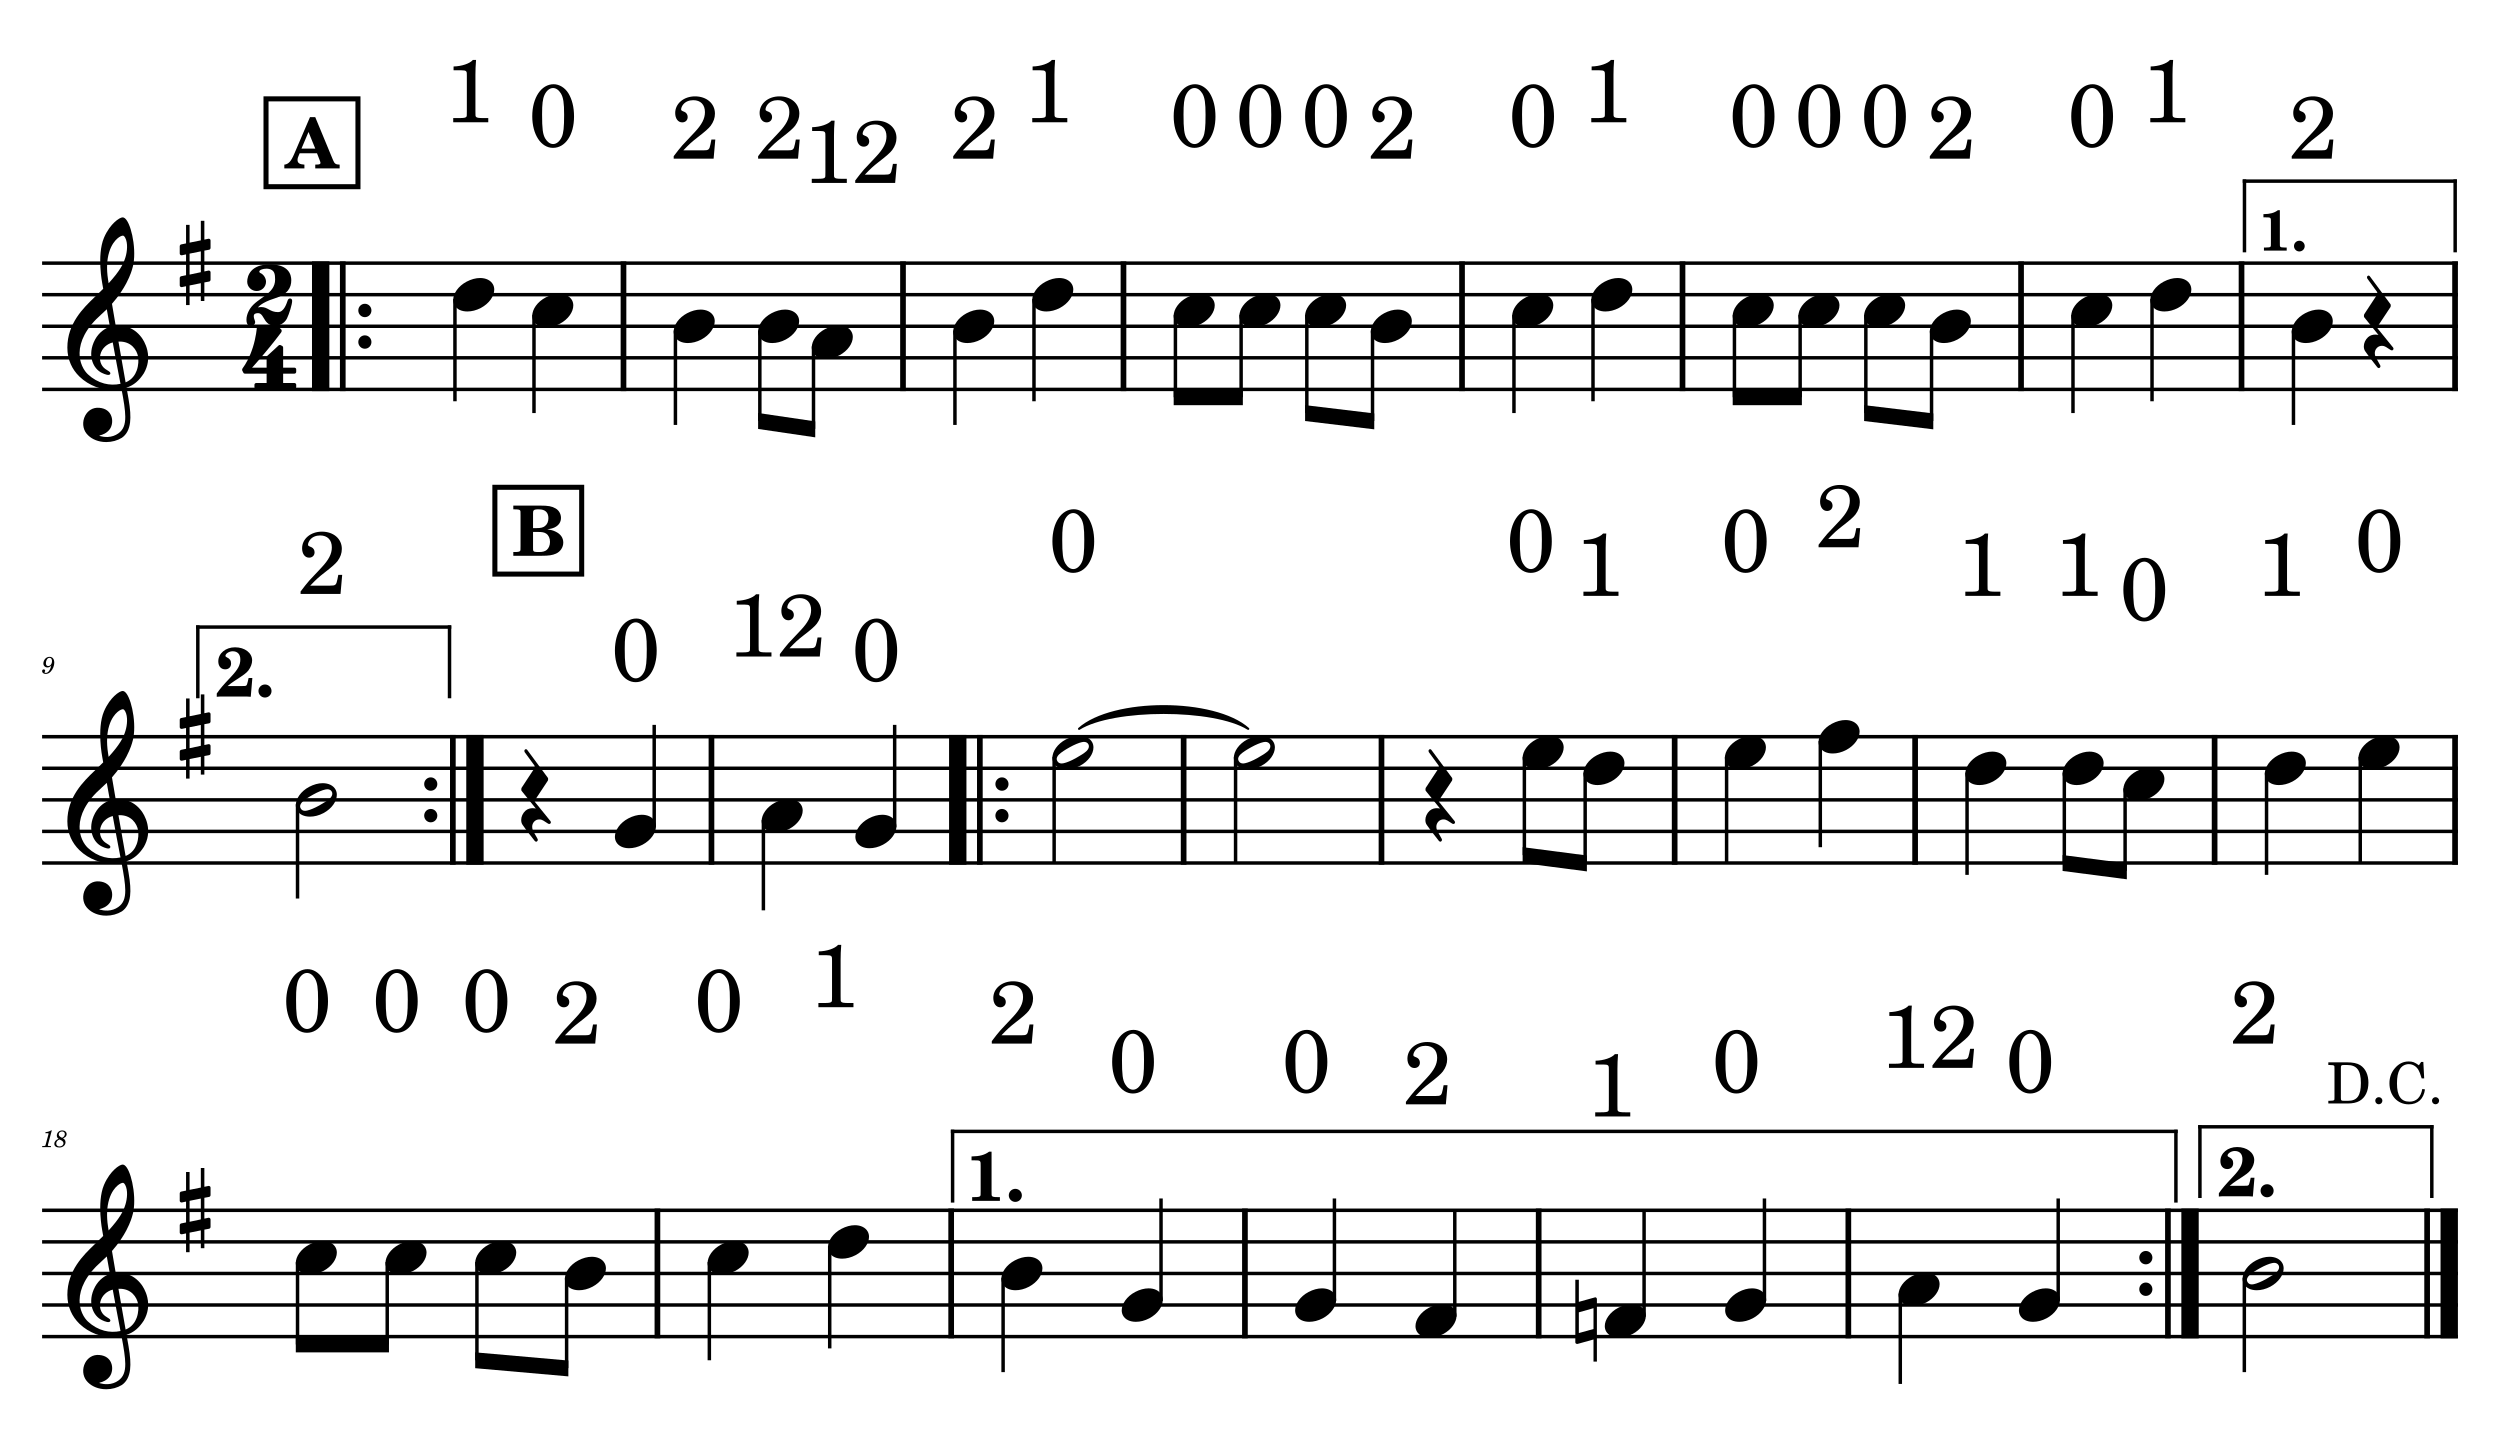 <?xml version="1.0" encoding="UTF-8" standalone="no"?>
<svg width="4208.47px" height="2409.45px" viewBox="0 0 4208.47 2409.45"
 xmlns="http://www.w3.org/2000/svg" xmlns:xlink="http://www.w3.org/1999/xlink" version="1.2" baseProfile="tiny">
<title>PETE PIRATA</title>
<desc>Generated by MuseScore 3.6.2</desc>
<polyline class="StaffLines" fill="none" stroke="#000000" stroke-width="5.85" stroke-linejoin="bevel" points="70.866,442.913 4137.61,442.913"/>
<polyline class="StaffLines" fill="none" stroke="#000000" stroke-width="5.85" stroke-linejoin="bevel" points="70.866,496.063 4137.61,496.063"/>
<polyline class="StaffLines" fill="none" stroke="#000000" stroke-width="5.85" stroke-linejoin="bevel" points="70.866,549.212 4137.61,549.212"/>
<polyline class="StaffLines" fill="none" stroke="#000000" stroke-width="5.85" stroke-linejoin="bevel" points="70.866,602.362 4137.61,602.362"/>
<polyline class="StaffLines" fill="none" stroke="#000000" stroke-width="5.85" stroke-linejoin="bevel" points="70.866,655.512 4137.61,655.512"/>
<polyline class="StaffLines" fill="none" stroke="#000000" stroke-width="5.85" stroke-linejoin="bevel" points="70.866,1240.16 4137.61,1240.16"/>
<polyline class="StaffLines" fill="none" stroke="#000000" stroke-width="5.85" stroke-linejoin="bevel" points="70.866,1293.31 4137.61,1293.31"/>
<polyline class="StaffLines" fill="none" stroke="#000000" stroke-width="5.85" stroke-linejoin="bevel" points="70.866,1346.46 4137.61,1346.46"/>
<polyline class="StaffLines" fill="none" stroke="#000000" stroke-width="5.85" stroke-linejoin="bevel" points="70.866,1399.61 4137.61,1399.61"/>
<polyline class="StaffLines" fill="none" stroke="#000000" stroke-width="5.85" stroke-linejoin="bevel" points="70.866,1452.76 4137.61,1452.76"/>
<polyline class="StaffLines" fill="none" stroke="#000000" stroke-width="5.85" stroke-linejoin="bevel" points="70.866,2037.4 4137.61,2037.4"/>
<polyline class="StaffLines" fill="none" stroke="#000000" stroke-width="5.85" stroke-linejoin="bevel" points="70.866,2090.55 4137.61,2090.55"/>
<polyline class="StaffLines" fill="none" stroke="#000000" stroke-width="5.85" stroke-linejoin="bevel" points="70.866,2143.7 4137.61,2143.7"/>
<polyline class="StaffLines" fill="none" stroke="#000000" stroke-width="5.85" stroke-linejoin="bevel" points="70.866,2196.85 4137.61,2196.85"/>
<polyline class="StaffLines" fill="none" stroke="#000000" stroke-width="5.85" stroke-linejoin="bevel" points="70.866,2250 4137.61,2250"/>
<path class="MeasureNumber" d="M86.32,1120.18 C85.64,1123.34 84.92,1125.26 83.76,1127.5 C81.8,1131.14 79.72,1132.78 76.92,1132.78 C75.76,1132.78 75,1132.3 75,1131.58 C75,1131.3 75.08,1131.18 75.4,1130.7 C75.8,1130.18 76,1129.7 76,1129.14 C76,1127.82 74.96,1126.82 73.6,1126.82 C72,1126.82 70.88,1128.02 70.88,1129.78 C70.88,1132.5 73.44,1134.46 77,1134.46 C80.2,1134.46 83.16,1133.06 85.6,1130.26 C89.08,1126.38 91.36,1120.58 91.36,1115.66 C91.36,1109.42 88.36,1105.7 83.4,1105.7 C80.44,1105.7 77.68,1107.02 75.84,1109.3 C74.04,1111.5 73,1114.3 73,1116.9 C73,1120.7 75.92,1123.58 79.8,1123.58 C82.44,1123.58 84.48,1122.5 86.32,1120.18 M83.36,1107.38 C85.92,1107.38 87.56,1109.42 87.56,1112.62 C87.56,1117.58 84.84,1121.22 81.16,1121.22 C78.64,1121.22 77.24,1119.5 77.24,1116.5 C77.24,1114.14 77.8,1112.02 78.88,1110.22 C80.08,1108.3 81.52,1107.38 83.36,1107.38"/>
<path class="MeasureNumber" d="M87.226,1902.78 L86.066,1902.78 C83.866,1904.42 79.626,1905.82 76.746,1905.82 L76.266,1907.58 L79.026,1907.58 C81.466,1907.58 81.746,1907.66 81.746,1908.38 C81.746,1908.74 81.746,1908.74 81.346,1910.18 L77.066,1926.18 C76.546,1928.18 76.506,1928.3 76.146,1928.66 C75.746,1929.06 74.906,1929.18 72.786,1929.22 L71.066,1929.22 L70.866,1931.1 L85.666,1931.1 L85.906,1929.22 L83.746,1929.22 C81.146,1929.22 80.586,1929.02 80.586,1928.14 C80.586,1927.86 80.746,1926.94 80.946,1926.18 L87.226,1902.78 M106.14,1916.3 C107.98,1915.42 108.82,1914.94 109.54,1914.38 C111.26,1913.06 112.18,1911.22 112.18,1909.18 C112.18,1905.54 109.1,1902.94 104.82,1902.94 C99.66,1902.94 95.66,1906.66 95.66,1911.5 C95.66,1913.94 96.5,1915.5 98.66,1917.06 C93.94,1918.86 91.42,1921.78 91.42,1925.42 C91.42,1929.3 94.62,1931.7 99.74,1931.7 C105.9,1931.7 110.3,1927.94 110.3,1922.74 C110.3,1921.26 109.82,1919.82 108.94,1918.66 C108.34,1917.86 107.62,1917.26 106.14,1916.3 M104.42,1915.34 C100.34,1913.42 98.86,1911.86 98.86,1909.58 C98.86,1906.82 101.34,1904.66 104.5,1904.66 C107.26,1904.66 109.18,1906.42 109.18,1908.94 C109.18,1910.58 108.42,1912.38 107.1,1913.66 C106.34,1914.42 105.74,1914.82 104.42,1915.34 M100.18,1918.14 C102.1,1919.02 102.74,1919.34 103.74,1919.94 C105.74,1921.14 106.82,1922.74 106.82,1924.54 C106.82,1927.62 103.94,1929.94 100.18,1929.94 C96.78,1929.94 94.66,1928.02 94.66,1924.94 C94.66,1921.94 96.58,1919.58 100.18,1918.14"/>
<path class="TieSegment" stroke="#000000" stroke-width="3.72" stroke-linecap="round" stroke-linejoin="round" fill-rule="evenodd" d="M1816.51,1226.87 C1873.44,1176.16 2044.26,1176.16 2101.19,1226.87 C2044.26,1191.04 1873.44,1191.04 1816.51,1226.87"/>
<polyline class="BarLine" stroke="#000000" stroke-width="29.23" stroke-linejoin="bevel" points="539.812,439.99 539.812,658.435"/>
<polyline class="BarLine" stroke="#000000" stroke-width="9.57" stroke-linejoin="bevel" points="577.016,439.99 577.016,658.435"/>
<path class="BarLine" transform="matrix(2.126,0,0,2.126,603.159,522.638)" d="M10.4,0 C10.4,-2.9 8.1,-5.3 5.2,-5.3 C2.3,-5.3 0,-2.9 0,0 C0,2.9 2.3,5.3 5.2,5.3 C8.1,5.3 10.4,2.9 10.4,0"/>
<path class="BarLine" transform="matrix(2.126,0,0,2.126,603.159,575.787)" d="M10.4,0 C10.4,-2.9 8.1,-5.3 5.2,-5.3 C2.3,-5.3 0,-2.9 0,0 C0,2.9 2.3,5.3 5.2,5.3 C8.1,5.3 10.4,2.9 10.4,0"/>
<polyline class="BarLine" stroke="#000000" stroke-width="9.57" stroke-linejoin="bevel" points="1049.57,439.99 1049.57,658.435"/>
<polyline class="BarLine" stroke="#000000" stroke-width="9.57" stroke-linejoin="bevel" points="1520.1,439.99 1520.1,658.435"/>
<polyline class="BarLine" stroke="#000000" stroke-width="9.57" stroke-linejoin="bevel" points="1891.25,439.99 1891.25,658.435"/>
<polyline class="BarLine" stroke="#000000" stroke-width="9.57" stroke-linejoin="bevel" points="2461.15,439.99 2461.15,658.435"/>
<polyline class="BarLine" stroke="#000000" stroke-width="9.57" stroke-linejoin="bevel" points="2832.31,439.99 2832.31,658.435"/>
<polyline class="BarLine" stroke="#000000" stroke-width="9.57" stroke-linejoin="bevel" points="3402.21,439.99 3402.21,658.435"/>
<polyline class="BarLine" stroke="#000000" stroke-width="9.57" stroke-linejoin="bevel" points="3773.36,439.99 3773.36,658.435"/>
<polyline class="BarLine" stroke="#000000" stroke-width="9.57" stroke-linejoin="bevel" points="4132.82,439.99 4132.82,658.435"/>
<path class="BarLine" transform="matrix(2.126,0,0,2.126,714.06,1319.88)" d="M10.4,0 C10.4,-2.9 8.1,-5.3 5.2,-5.3 C2.3,-5.3 0,-2.9 0,0 C0,2.9 2.3,5.3 5.2,5.3 C8.1,5.3 10.4,2.9 10.4,0"/>
<path class="BarLine" transform="matrix(2.126,0,0,2.126,714.06,1373.03)" d="M10.4,0 C10.4,-2.9 8.1,-5.3 5.2,-5.3 C2.3,-5.3 0,-2.9 0,0 C0,2.9 2.3,5.3 5.2,5.3 C8.1,5.3 10.4,2.9 10.4,0"/>
<polyline class="BarLine" stroke="#000000" stroke-width="9.57" stroke-linejoin="bevel" points="762.319,1237.23 762.319,1455.68"/>
<polyline class="BarLine" stroke="#000000" stroke-width="29.23" stroke-linejoin="bevel" points="799.523,1237.23 799.523,1455.68"/>
<polyline class="BarLine" stroke="#000000" stroke-width="9.57" stroke-linejoin="bevel" points="1197.66,1237.23 1197.66,1455.68"/>
<polyline class="BarLine" stroke="#000000" stroke-width="29.23" stroke-linejoin="bevel" points="1612.27,1237.23 1612.27,1455.68"/>
<polyline class="BarLine" stroke="#000000" stroke-width="9.57" stroke-linejoin="bevel" points="1649.48,1237.23 1649.48,1455.68"/>
<path class="BarLine" transform="matrix(2.126,0,0,2.126,1675.62,1319.88)" d="M10.4,0 C10.4,-2.9 8.1,-5.3 5.2,-5.3 C2.3,-5.3 0,-2.9 0,0 C0,2.9 2.3,5.3 5.2,5.3 C8.1,5.3 10.4,2.9 10.4,0"/>
<path class="BarLine" transform="matrix(2.126,0,0,2.126,1675.62,1373.03)" d="M10.4,0 C10.4,-2.9 8.1,-5.3 5.2,-5.3 C2.3,-5.3 0,-2.9 0,0 C0,2.9 2.3,5.3 5.2,5.3 C8.1,5.3 10.4,2.9 10.4,0"/>
<polyline class="BarLine" stroke="#000000" stroke-width="9.57" stroke-linejoin="bevel" points="1992.51,1237.23 1992.51,1455.68"/>
<polyline class="BarLine" stroke="#000000" stroke-width="9.57" stroke-linejoin="bevel" points="2325.58,1237.23 2325.58,1455.68"/>
<polyline class="BarLine" stroke="#000000" stroke-width="9.57" stroke-linejoin="bevel" points="2819.1,1237.23 2819.1,1455.68"/>
<polyline class="BarLine" stroke="#000000" stroke-width="9.57" stroke-linejoin="bevel" points="3223.88,1237.23 3223.88,1455.68"/>
<polyline class="BarLine" stroke="#000000" stroke-width="9.57" stroke-linejoin="bevel" points="3728.04,1237.23 3728.04,1455.68"/>
<polyline class="BarLine" stroke="#000000" stroke-width="9.57" stroke-linejoin="bevel" points="4132.82,1237.23 4132.82,1455.68"/>
<polyline class="BarLine" stroke="#000000" stroke-width="9.57" stroke-linejoin="bevel" points="1106.68,2034.48 1106.68,2252.92"/>
<polyline class="BarLine" stroke="#000000" stroke-width="9.57" stroke-linejoin="bevel" points="1601.19,2034.48 1601.19,2252.92"/>
<polyline class="BarLine" stroke="#000000" stroke-width="9.57" stroke-linejoin="bevel" points="2095.7,2034.48 2095.7,2252.92"/>
<polyline class="BarLine" stroke="#000000" stroke-width="9.57" stroke-linejoin="bevel" points="2590.2,2034.48 2590.2,2252.92"/>
<polyline class="BarLine" stroke="#000000" stroke-width="9.57" stroke-linejoin="bevel" points="3111.48,2034.48 3111.48,2252.92"/>
<path class="BarLine" transform="matrix(2.126,0,0,2.126,3601.21,2117.12)" d="M10.4,0 C10.4,-2.9 8.1,-5.3 5.2,-5.3 C2.3,-5.3 0,-2.9 0,0 C0,2.9 2.3,5.3 5.2,5.3 C8.1,5.3 10.4,2.9 10.4,0"/>
<path class="BarLine" transform="matrix(2.126,0,0,2.126,3601.21,2170.27)" d="M10.4,0 C10.4,-2.9 8.1,-5.3 5.2,-5.3 C2.3,-5.3 0,-2.9 0,0 C0,2.9 2.3,5.3 5.2,5.3 C8.1,5.3 10.4,2.9 10.4,0"/>
<polyline class="BarLine" stroke="#000000" stroke-width="9.57" stroke-linejoin="bevel" points="3649.47,2034.48 3649.47,2252.92"/>
<polyline class="BarLine" stroke="#000000" stroke-width="29.23" stroke-linejoin="bevel" points="3686.67,2034.48 3686.67,2252.92"/>
<polyline class="BarLine" stroke="#000000" stroke-width="9.57" stroke-linejoin="bevel" points="4085.79,2034.48 4085.79,2252.92"/>
<polyline class="BarLine" stroke="#000000" stroke-width="29.23" stroke-linejoin="bevel" points="4122.99,2034.48 4122.99,2252.92"/>
<path class="Accidental" transform="matrix(2.126,0,0,2.126,2651.86,2223.42)" d="M16.6,-18.3 C16.4,-18.5 16.1,-18.6 15.8,-18.6 C15.7,-18.6 15.5,-18.5 15.4,-18.5 L2.8,-15 L2.8,-32.5 L0,-32.5 L0,17 C0,17.8 0.6,18.3 1.4,18.3 L1.8,18.3 L14.4,14.8 L14.4,32.3 L17.1,32.3 L17.1,-17.2 C17.1,-17.6 16.9,-18.1 16.6,-18.3 M14.4,6.5 L2.8,9.7 L2.8,-6.7 L14.4,-10 L14.4,6.5 "/>
<polyline class="Stem" stroke="#000000" stroke-width="5.85" stroke-linejoin="bevel" points="765.847,503.206 765.847,675.443"/>
<polyline class="Stem" stroke="#000000" stroke-width="5.85" stroke-linejoin="bevel" points="898.909,529.781 898.909,695.374"/>
<polyline class="Stem" stroke="#000000" stroke-width="5.85" stroke-linejoin="bevel" points="1137,556.356 1137,715.305"/>
<polyline class="Stem" stroke="#000000" stroke-width="5.85" stroke-linejoin="bevel" points="1279.1,556.356 1279.1,708.661"/>
<polyline class="Stem" stroke="#000000" stroke-width="5.85" stroke-linejoin="bevel" points="1369.44,582.931 1369.44,721.949"/>
<polyline class="Stem" stroke="#000000" stroke-width="5.85" stroke-linejoin="bevel" points="1607.53,556.356 1607.53,715.305"/>
<polyline class="Stem" stroke="#000000" stroke-width="5.85" stroke-linejoin="bevel" points="1740.59,503.206 1740.59,675.443"/>
<polyline class="Stem" stroke="#000000" stroke-width="5.85" stroke-linejoin="bevel" points="1978.68,529.781 1978.68,668.799"/>
<polyline class="Stem" stroke="#000000" stroke-width="5.85" stroke-linejoin="bevel" points="2089.29,529.781 2089.29,668.799"/>
<polyline class="Stem" stroke="#000000" stroke-width="5.85" stroke-linejoin="bevel" points="2199.89,529.781 2199.89,695.374"/>
<polyline class="Stem" stroke="#000000" stroke-width="5.85" stroke-linejoin="bevel" points="2310.49,556.356 2310.49,708.661"/>
<polyline class="Stem" stroke="#000000" stroke-width="5.85" stroke-linejoin="bevel" points="2548.58,529.781 2548.58,695.374"/>
<polyline class="Stem" stroke="#000000" stroke-width="5.85" stroke-linejoin="bevel" points="2681.64,503.206 2681.64,675.443"/>
<polyline class="Stem" stroke="#000000" stroke-width="5.85" stroke-linejoin="bevel" points="2919.74,529.781 2919.74,668.799"/>
<polyline class="Stem" stroke="#000000" stroke-width="5.85" stroke-linejoin="bevel" points="3030.34,529.781 3030.34,668.799"/>
<polyline class="Stem" stroke="#000000" stroke-width="5.85" stroke-linejoin="bevel" points="3140.94,529.781 3140.94,695.374"/>
<polyline class="Stem" stroke="#000000" stroke-width="5.85" stroke-linejoin="bevel" points="3251.54,556.356 3251.54,708.661"/>
<polyline class="Stem" stroke="#000000" stroke-width="5.85" stroke-linejoin="bevel" points="3489.64,529.781 3489.64,695.374"/>
<polyline class="Stem" stroke="#000000" stroke-width="5.85" stroke-linejoin="bevel" points="3622.7,503.206 3622.7,675.443"/>
<polyline class="Stem" stroke="#000000" stroke-width="5.85" stroke-linejoin="bevel" points="3860.79,556.356 3860.79,715.305"/>
<polyline class="Stem" stroke="#000000" stroke-width="5.85" stroke-linejoin="bevel" points="500.863,1353.6 500.863,1512.55"/>
<polyline class="Stem" stroke="#000000" stroke-width="5.85" stroke-linejoin="bevel" points="1101.28,1392.8 1101.28,1220.23"/>
<polyline class="Stem" stroke="#000000" stroke-width="5.85" stroke-linejoin="bevel" points="1285.09,1380.17 1285.09,1532.48"/>
<polyline class="Stem" stroke="#000000" stroke-width="5.85" stroke-linejoin="bevel" points="1506.06,1392.8 1506.06,1220.23"/>
<polyline class="Stem" stroke="#000000" stroke-width="5.85" stroke-linejoin="bevel" points="1774.53,1273.87 1774.53,1452.76"/>
<polyline class="Stem" stroke="#000000" stroke-width="5.85" stroke-linejoin="bevel" points="2079.94,1273.87 2079.94,1452.76"/>
<polyline class="Stem" stroke="#000000" stroke-width="5.85" stroke-linejoin="bevel" points="2566.11,1273.87 2566.11,1439.47"/>
<polyline class="Stem" stroke="#000000" stroke-width="5.85" stroke-linejoin="bevel" points="2668.44,1300.45 2668.44,1452.76"/>
<polyline class="Stem" stroke="#000000" stroke-width="5.85" stroke-linejoin="bevel" points="2906.53,1273.87 2906.53,1452.76"/>
<polyline class="Stem" stroke="#000000" stroke-width="5.85" stroke-linejoin="bevel" points="3064.28,1247.3 3064.28,1426.18"/>
<polyline class="Stem" stroke="#000000" stroke-width="5.85" stroke-linejoin="bevel" points="3311.32,1300.45 3311.32,1472.69"/>
<polyline class="Stem" stroke="#000000" stroke-width="5.85" stroke-linejoin="bevel" points="3475.05,1300.45 3475.05,1452.76"/>
<polyline class="Stem" stroke="#000000" stroke-width="5.85" stroke-linejoin="bevel" points="3577.38,1327.02 3577.38,1466.04"/>
<polyline class="Stem" stroke="#000000" stroke-width="5.85" stroke-linejoin="bevel" points="3815.47,1300.45 3815.47,1472.69"/>
<polyline class="Stem" stroke="#000000" stroke-width="5.85" stroke-linejoin="bevel" points="3973.22,1273.87 3973.22,1452.76"/>
<polyline class="Stem" stroke="#000000" stroke-width="5.85" stroke-linejoin="bevel" points="500.863,2124.27 500.863,2263.29"/>
<polyline class="Stem" stroke="#000000" stroke-width="5.85" stroke-linejoin="bevel" points="651.853,2124.27 651.853,2263.29"/>
<polyline class="Stem" stroke="#000000" stroke-width="5.85" stroke-linejoin="bevel" points="802.842,2124.27 802.842,2289.86"/>
<polyline class="Stem" stroke="#000000" stroke-width="5.85" stroke-linejoin="bevel" points="953.832,2150.84 953.832,2303.15"/>
<polyline class="Stem" stroke="#000000" stroke-width="5.85" stroke-linejoin="bevel" points="1194.11,2124.27 1194.11,2289.86"/>
<polyline class="Stem" stroke="#000000" stroke-width="5.85" stroke-linejoin="bevel" points="1396.72,2097.69 1396.72,2269.93"/>
<polyline class="Stem" stroke="#000000" stroke-width="5.85" stroke-linejoin="bevel" points="1688.62,2150.84 1688.62,2309.79"/>
<polyline class="Stem" stroke="#000000" stroke-width="5.85" stroke-linejoin="bevel" points="1954.46,2190.05 1954.46,2017.47"/>
<polyline class="Stem" stroke="#000000" stroke-width="5.85" stroke-linejoin="bevel" points="2246.36,2190.05 2246.36,2017.47"/>
<polyline class="Stem" stroke="#000000" stroke-width="5.85" stroke-linejoin="bevel" points="2448.97,2216.62 2448.97,2037.4"/>
<polyline class="Stem" stroke="#000000" stroke-width="5.85" stroke-linejoin="bevel" points="2767.64,2216.62 2767.64,2037.4"/>
<polyline class="Stem" stroke="#000000" stroke-width="5.85" stroke-linejoin="bevel" points="2970.25,2190.05 2970.25,2017.47"/>
<polyline class="Stem" stroke="#000000" stroke-width="5.85" stroke-linejoin="bevel" points="3198.92,2177.42 3198.92,2329.72"/>
<polyline class="Stem" stroke="#000000" stroke-width="5.85" stroke-linejoin="bevel" points="3464.75,2190.05 3464.75,2017.47"/>
<polyline class="Stem" stroke="#000000" stroke-width="5.85" stroke-linejoin="bevel" points="3778.08,2150.84 3778.08,2309.79"/>
<path class="Note" transform="matrix(2.126,0,0,2.126,762.924,496.063)" d="M31.5,-8.1 C29.7,-11.4 25.9,-13.2 21.3,-13.2 C17.9,-13.2 14.2,-12.2 10.6,-10.3 C4,-6.8 0,-0.9 0,4.2 C0,5.6 0.3,7 1,8.3 C2.8,11.6 6.6,13.3 11.2,13.3 C14.6,13.3 18.3,12.4 21.9,10.5 C28.5,7 32.5,1.1 32.5,-4 C32.5,-5.4 32.2,-6.8 31.5,-8.1"/>
<path class="Note" transform="matrix(2.126,0,0,2.126,895.986,522.638)" d="M31.5,-8.1 C29.7,-11.4 25.9,-13.2 21.3,-13.2 C17.9,-13.2 14.2,-12.2 10.6,-10.3 C4,-6.8 0,-0.9 0,4.2 C0,5.6 0.3,7 1,8.3 C2.8,11.6 6.6,13.3 11.2,13.3 C14.6,13.3 18.3,12.4 21.9,10.5 C28.5,7 32.5,1.1 32.5,-4 C32.5,-5.4 32.2,-6.8 31.5,-8.1"/>
<path class="Note" transform="matrix(2.126,0,0,2.126,1134.08,549.212)" d="M31.5,-8.1 C29.7,-11.4 25.9,-13.2 21.3,-13.2 C17.9,-13.2 14.2,-12.2 10.6,-10.3 C4,-6.8 0,-0.9 0,4.2 C0,5.6 0.3,7 1,8.3 C2.8,11.6 6.6,13.3 11.2,13.3 C14.6,13.3 18.3,12.4 21.9,10.5 C28.5,7 32.5,1.1 32.5,-4 C32.5,-5.4 32.2,-6.8 31.5,-8.1"/>
<path class="Note" transform="matrix(2.126,0,0,2.126,1276.17,549.212)" d="M31.5,-8.1 C29.7,-11.4 25.9,-13.2 21.3,-13.2 C17.9,-13.2 14.2,-12.2 10.6,-10.3 C4,-6.8 0,-0.9 0,4.2 C0,5.6 0.3,7 1,8.3 C2.8,11.6 6.6,13.3 11.2,13.3 C14.6,13.3 18.3,12.4 21.9,10.5 C28.5,7 32.5,1.1 32.5,-4 C32.5,-5.4 32.2,-6.8 31.5,-8.1"/>
<path class="Note" transform="matrix(2.126,0,0,2.126,1366.51,575.787)" d="M31.5,-8.1 C29.7,-11.4 25.9,-13.2 21.3,-13.2 C17.9,-13.2 14.2,-12.2 10.6,-10.3 C4,-6.8 0,-0.9 0,4.2 C0,5.6 0.3,7 1,8.3 C2.8,11.6 6.6,13.3 11.2,13.3 C14.6,13.3 18.3,12.4 21.9,10.5 C28.5,7 32.5,1.1 32.5,-4 C32.5,-5.4 32.2,-6.8 31.5,-8.1"/>
<path class="Note" transform="matrix(2.126,0,0,2.126,1604.61,549.212)" d="M31.5,-8.1 C29.7,-11.4 25.9,-13.2 21.3,-13.2 C17.9,-13.2 14.2,-12.2 10.6,-10.3 C4,-6.8 0,-0.9 0,4.2 C0,5.6 0.3,7 1,8.3 C2.8,11.6 6.6,13.3 11.2,13.3 C14.6,13.3 18.3,12.4 21.9,10.5 C28.5,7 32.5,1.1 32.5,-4 C32.5,-5.4 32.2,-6.8 31.5,-8.1"/>
<path class="Note" transform="matrix(2.126,0,0,2.126,1737.67,496.063)" d="M31.5,-8.1 C29.7,-11.4 25.9,-13.2 21.3,-13.2 C17.9,-13.2 14.2,-12.2 10.6,-10.3 C4,-6.8 0,-0.9 0,4.2 C0,5.6 0.3,7 1,8.3 C2.8,11.6 6.6,13.3 11.2,13.3 C14.6,13.3 18.3,12.4 21.9,10.5 C28.5,7 32.5,1.1 32.5,-4 C32.5,-5.4 32.2,-6.8 31.5,-8.1"/>
<path class="Note" transform="matrix(2.126,0,0,2.126,1975.76,522.638)" d="M31.5,-8.1 C29.7,-11.4 25.9,-13.2 21.3,-13.2 C17.9,-13.2 14.2,-12.2 10.6,-10.3 C4,-6.8 0,-0.9 0,4.2 C0,5.6 0.3,7 1,8.3 C2.8,11.6 6.6,13.3 11.2,13.3 C14.6,13.3 18.3,12.4 21.9,10.5 C28.5,7 32.5,1.1 32.5,-4 C32.5,-5.4 32.2,-6.8 31.5,-8.1"/>
<path class="Note" transform="matrix(2.126,0,0,2.126,2086.36,522.638)" d="M31.5,-8.1 C29.7,-11.4 25.9,-13.2 21.3,-13.2 C17.9,-13.2 14.2,-12.2 10.6,-10.3 C4,-6.8 0,-0.9 0,4.2 C0,5.6 0.3,7 1,8.3 C2.8,11.6 6.6,13.3 11.2,13.3 C14.6,13.3 18.3,12.4 21.9,10.5 C28.5,7 32.5,1.1 32.5,-4 C32.5,-5.4 32.2,-6.8 31.5,-8.1"/>
<path class="Note" transform="matrix(2.126,0,0,2.126,2196.96,522.638)" d="M31.5,-8.1 C29.7,-11.4 25.9,-13.2 21.3,-13.2 C17.9,-13.2 14.2,-12.2 10.6,-10.3 C4,-6.8 0,-0.9 0,4.2 C0,5.6 0.3,7 1,8.3 C2.8,11.6 6.6,13.3 11.2,13.3 C14.6,13.3 18.3,12.4 21.9,10.5 C28.5,7 32.5,1.1 32.5,-4 C32.5,-5.4 32.2,-6.8 31.5,-8.1"/>
<path class="Note" transform="matrix(2.126,0,0,2.126,2307.57,549.212)" d="M31.5,-8.1 C29.7,-11.4 25.9,-13.2 21.3,-13.2 C17.9,-13.2 14.2,-12.2 10.6,-10.3 C4,-6.8 0,-0.9 0,4.2 C0,5.6 0.3,7 1,8.3 C2.8,11.6 6.6,13.3 11.2,13.3 C14.6,13.3 18.3,12.4 21.9,10.5 C28.5,7 32.5,1.1 32.5,-4 C32.5,-5.4 32.2,-6.8 31.5,-8.1"/>
<path class="Note" transform="matrix(2.126,0,0,2.126,2545.66,522.638)" d="M31.5,-8.1 C29.7,-11.4 25.9,-13.2 21.3,-13.2 C17.9,-13.2 14.2,-12.2 10.6,-10.3 C4,-6.8 0,-0.9 0,4.2 C0,5.6 0.3,7 1,8.3 C2.8,11.6 6.6,13.3 11.2,13.3 C14.6,13.3 18.3,12.4 21.9,10.5 C28.5,7 32.5,1.1 32.5,-4 C32.5,-5.4 32.2,-6.8 31.5,-8.1"/>
<path class="Note" transform="matrix(2.126,0,0,2.126,2678.72,496.063)" d="M31.5,-8.1 C29.7,-11.4 25.9,-13.2 21.3,-13.2 C17.9,-13.2 14.2,-12.2 10.6,-10.3 C4,-6.8 0,-0.9 0,4.2 C0,5.6 0.3,7 1,8.3 C2.8,11.6 6.6,13.3 11.2,13.3 C14.6,13.3 18.3,12.4 21.9,10.5 C28.5,7 32.5,1.1 32.5,-4 C32.5,-5.4 32.2,-6.8 31.5,-8.1"/>
<path class="Note" transform="matrix(2.126,0,0,2.126,2916.81,522.638)" d="M31.5,-8.1 C29.7,-11.4 25.9,-13.2 21.3,-13.2 C17.9,-13.2 14.2,-12.2 10.6,-10.3 C4,-6.8 0,-0.9 0,4.2 C0,5.6 0.3,7 1,8.3 C2.8,11.6 6.6,13.3 11.2,13.3 C14.6,13.3 18.3,12.4 21.9,10.5 C28.5,7 32.5,1.1 32.5,-4 C32.5,-5.4 32.2,-6.8 31.5,-8.1"/>
<path class="Note" transform="matrix(2.126,0,0,2.126,3027.42,522.638)" d="M31.5,-8.1 C29.7,-11.4 25.9,-13.2 21.3,-13.2 C17.9,-13.2 14.2,-12.2 10.6,-10.3 C4,-6.8 0,-0.9 0,4.2 C0,5.6 0.3,7 1,8.3 C2.8,11.6 6.6,13.3 11.2,13.3 C14.6,13.3 18.3,12.4 21.9,10.5 C28.5,7 32.5,1.1 32.5,-4 C32.5,-5.4 32.2,-6.8 31.5,-8.1"/>
<path class="Note" transform="matrix(2.126,0,0,2.126,3138.02,522.638)" d="M31.5,-8.1 C29.7,-11.4 25.9,-13.2 21.3,-13.2 C17.9,-13.2 14.2,-12.2 10.6,-10.3 C4,-6.8 0,-0.9 0,4.2 C0,5.6 0.3,7 1,8.3 C2.8,11.6 6.6,13.3 11.2,13.3 C14.6,13.3 18.3,12.4 21.9,10.5 C28.5,7 32.5,1.1 32.5,-4 C32.5,-5.4 32.2,-6.8 31.5,-8.1"/>
<path class="Note" transform="matrix(2.126,0,0,2.126,3248.62,549.212)" d="M31.5,-8.1 C29.7,-11.4 25.9,-13.2 21.3,-13.2 C17.9,-13.2 14.2,-12.2 10.6,-10.3 C4,-6.8 0,-0.9 0,4.2 C0,5.6 0.3,7 1,8.3 C2.8,11.6 6.6,13.3 11.2,13.3 C14.6,13.3 18.3,12.4 21.9,10.5 C28.5,7 32.5,1.1 32.5,-4 C32.5,-5.4 32.2,-6.8 31.5,-8.1"/>
<path class="Note" transform="matrix(2.126,0,0,2.126,3486.71,522.638)" d="M31.5,-8.1 C29.7,-11.4 25.9,-13.2 21.3,-13.2 C17.9,-13.2 14.2,-12.2 10.6,-10.3 C4,-6.8 0,-0.9 0,4.2 C0,5.6 0.3,7 1,8.3 C2.8,11.6 6.6,13.3 11.2,13.3 C14.6,13.3 18.3,12.4 21.9,10.5 C28.5,7 32.5,1.1 32.5,-4 C32.5,-5.4 32.2,-6.8 31.5,-8.1"/>
<path class="Note" transform="matrix(2.126,0,0,2.126,3619.77,496.063)" d="M31.5,-8.1 C29.7,-11.4 25.9,-13.2 21.3,-13.2 C17.9,-13.2 14.2,-12.2 10.6,-10.3 C4,-6.8 0,-0.9 0,4.2 C0,5.6 0.3,7 1,8.3 C2.8,11.6 6.6,13.3 11.2,13.3 C14.6,13.3 18.3,12.4 21.9,10.5 C28.5,7 32.5,1.1 32.5,-4 C32.5,-5.4 32.2,-6.8 31.5,-8.1"/>
<path class="Note" transform="matrix(2.126,0,0,2.126,3857.87,549.212)" d="M31.5,-8.1 C29.7,-11.4 25.9,-13.2 21.3,-13.2 C17.9,-13.2 14.2,-12.2 10.6,-10.3 C4,-6.8 0,-0.9 0,4.2 C0,5.6 0.3,7 1,8.3 C2.8,11.6 6.6,13.3 11.2,13.3 C14.6,13.3 18.3,12.4 21.9,10.5 C28.5,7 32.5,1.1 32.5,-4 C32.5,-5.4 32.2,-6.8 31.5,-8.1"/>
<path class="Note" transform="matrix(2.126,0,0,2.126,497.94,1346.46)" d="M31.5,-8.1 C29.7,-11.4 25.9,-13.2 21.3,-13.2 C17.9,-13.2 14.2,-12.2 10.6,-10.3 C4,-6.8 0,-0.9 0,4.2 C0,5.6 0.3,7 1,8.3 C2.8,11.6 6.6,13.3 11.2,13.3 C14.6,13.3 18.3,12.4 21.9,10.5 C28.5,7 32.5,1.1 32.5,-4 C32.5,-5.4 32.2,-6.8 31.5,-8.1 M27.2,-1.3 C25.5,0.4 22.1,2.5 18.5,4.5 C14.9,6.5 11.3,8 8.9,8.5 C8.4,8.6 7.9,8.7 7.4,8.7 C5.8,8.7 4.6,8.1 3.9,6.8 C3.6,6.3 3.4,5.7 3.4,5.1 C3.4,4 4.1,2.7 5.2,1.6 C6.9,-0.1 10.2,-2.2 13.8,-4.2 C17.4,-6.2 21,-7.7 23.4,-8.2 C23.9,-8.3 24.4,-8.4 24.9,-8.4 C26.5,-8.4 27.8,-7.8 28.5,-6.5 C28.8,-6 28.9,-5.4 28.9,-4.8 C28.9,-3.7 28.3,-2.5 27.2,-1.3"/>
<path class="Note" transform="matrix(2.126,0,0,2.126,1035.13,1399.61)" d="M31.5,-8.1 C29.7,-11.4 25.9,-13.2 21.3,-13.2 C17.9,-13.2 14.2,-12.2 10.6,-10.3 C4,-6.8 0,-0.9 0,4.2 C0,5.6 0.3,7 1,8.3 C2.8,11.6 6.6,13.3 11.2,13.3 C14.6,13.3 18.3,12.4 21.9,10.5 C28.5,7 32.5,1.1 32.5,-4 C32.5,-5.4 32.2,-6.8 31.5,-8.1"/>
<path class="Note" transform="matrix(2.126,0,0,2.126,1282.16,1373.03)" d="M31.5,-8.1 C29.7,-11.4 25.9,-13.2 21.3,-13.2 C17.9,-13.2 14.2,-12.2 10.6,-10.3 C4,-6.8 0,-0.9 0,4.2 C0,5.6 0.3,7 1,8.3 C2.8,11.6 6.6,13.3 11.2,13.3 C14.6,13.3 18.3,12.4 21.9,10.5 C28.5,7 32.5,1.1 32.5,-4 C32.5,-5.4 32.2,-6.8 31.5,-8.1"/>
<path class="Note" transform="matrix(2.126,0,0,2.126,1439.91,1399.61)" d="M31.5,-8.1 C29.7,-11.4 25.9,-13.2 21.3,-13.2 C17.9,-13.2 14.2,-12.2 10.6,-10.3 C4,-6.8 0,-0.9 0,4.2 C0,5.6 0.3,7 1,8.3 C2.8,11.6 6.6,13.3 11.2,13.3 C14.6,13.3 18.3,12.4 21.9,10.5 C28.5,7 32.5,1.1 32.5,-4 C32.5,-5.4 32.2,-6.8 31.5,-8.1"/>
<path class="Note" transform="matrix(2.126,0,0,2.126,1771.6,1266.73)" d="M31.5,-8.1 C29.7,-11.4 25.9,-13.2 21.3,-13.2 C17.9,-13.2 14.2,-12.2 10.6,-10.3 C4,-6.8 0,-0.9 0,4.2 C0,5.6 0.3,7 1,8.3 C2.8,11.6 6.6,13.3 11.2,13.3 C14.6,13.3 18.3,12.4 21.9,10.5 C28.5,7 32.5,1.1 32.5,-4 C32.5,-5.4 32.2,-6.8 31.5,-8.1 M27.2,-1.3 C25.5,0.4 22.1,2.5 18.5,4.5 C14.9,6.5 11.3,8 8.9,8.5 C8.4,8.6 7.9,8.7 7.4,8.7 C5.8,8.7 4.6,8.1 3.9,6.8 C3.6,6.3 3.4,5.7 3.4,5.1 C3.4,4 4.1,2.7 5.2,1.6 C6.9,-0.1 10.2,-2.2 13.8,-4.2 C17.4,-6.2 21,-7.7 23.4,-8.2 C23.9,-8.3 24.4,-8.4 24.9,-8.4 C26.5,-8.4 27.8,-7.8 28.5,-6.5 C28.8,-6 28.9,-5.4 28.9,-4.8 C28.9,-3.7 28.3,-2.5 27.2,-1.3"/>
<path class="Note" transform="matrix(2.126,0,0,2.126,2077.02,1266.73)" d="M31.5,-8.1 C29.7,-11.4 25.9,-13.2 21.3,-13.2 C17.9,-13.2 14.2,-12.2 10.6,-10.3 C4,-6.8 0,-0.9 0,4.2 C0,5.6 0.3,7 1,8.3 C2.8,11.6 6.6,13.3 11.2,13.3 C14.6,13.3 18.3,12.4 21.9,10.5 C28.5,7 32.5,1.1 32.5,-4 C32.5,-5.4 32.2,-6.8 31.5,-8.1 M27.2,-1.3 C25.5,0.4 22.1,2.5 18.5,4.5 C14.9,6.5 11.3,8 8.9,8.5 C8.4,8.6 7.9,8.7 7.4,8.7 C5.8,8.7 4.6,8.1 3.9,6.8 C3.6,6.3 3.4,5.7 3.4,5.1 C3.4,4 4.1,2.7 5.2,1.6 C6.9,-0.1 10.2,-2.2 13.8,-4.2 C17.4,-6.2 21,-7.7 23.4,-8.2 C23.9,-8.3 24.4,-8.4 24.9,-8.4 C26.5,-8.4 27.8,-7.8 28.5,-6.5 C28.8,-6 28.9,-5.4 28.9,-4.8 C28.9,-3.7 28.3,-2.5 27.2,-1.3"/>
<path class="Note" transform="matrix(2.126,0,0,2.126,2563.18,1266.73)" d="M31.5,-8.1 C29.7,-11.4 25.9,-13.2 21.3,-13.2 C17.9,-13.2 14.2,-12.2 10.6,-10.3 C4,-6.8 0,-0.9 0,4.2 C0,5.6 0.3,7 1,8.3 C2.8,11.6 6.6,13.3 11.2,13.3 C14.6,13.3 18.3,12.4 21.9,10.5 C28.5,7 32.5,1.1 32.5,-4 C32.5,-5.4 32.2,-6.8 31.5,-8.1"/>
<path class="Note" transform="matrix(2.126,0,0,2.126,2665.51,1293.31)" d="M31.5,-8.1 C29.7,-11.4 25.9,-13.2 21.3,-13.2 C17.9,-13.2 14.2,-12.2 10.6,-10.3 C4,-6.8 0,-0.9 0,4.2 C0,5.6 0.3,7 1,8.3 C2.8,11.6 6.6,13.3 11.2,13.3 C14.6,13.3 18.3,12.4 21.9,10.5 C28.5,7 32.5,1.1 32.5,-4 C32.5,-5.4 32.2,-6.8 31.5,-8.1"/>
<path class="Note" transform="matrix(2.126,0,0,2.126,2903.61,1266.73)" d="M31.5,-8.1 C29.7,-11.4 25.9,-13.2 21.3,-13.2 C17.9,-13.2 14.2,-12.2 10.6,-10.3 C4,-6.8 0,-0.9 0,4.2 C0,5.6 0.3,7 1,8.3 C2.8,11.6 6.6,13.3 11.2,13.3 C14.6,13.3 18.3,12.4 21.9,10.5 C28.5,7 32.5,1.1 32.5,-4 C32.5,-5.4 32.2,-6.8 31.5,-8.1"/>
<path class="Note" transform="matrix(2.126,0,0,2.126,3061.35,1240.16)" d="M31.5,-8.1 C29.7,-11.4 25.9,-13.2 21.3,-13.2 C17.9,-13.2 14.2,-12.2 10.6,-10.3 C4,-6.8 0,-0.9 0,4.2 C0,5.6 0.3,7 1,8.3 C2.8,11.6 6.6,13.3 11.2,13.3 C14.6,13.3 18.3,12.4 21.9,10.5 C28.5,7 32.5,1.1 32.5,-4 C32.5,-5.4 32.2,-6.8 31.5,-8.1"/>
<path class="Note" transform="matrix(2.126,0,0,2.126,3308.39,1293.31)" d="M31.5,-8.1 C29.7,-11.4 25.9,-13.2 21.3,-13.2 C17.9,-13.2 14.2,-12.2 10.6,-10.3 C4,-6.8 0,-0.9 0,4.2 C0,5.6 0.3,7 1,8.3 C2.8,11.6 6.6,13.3 11.2,13.3 C14.6,13.3 18.3,12.4 21.9,10.5 C28.5,7 32.5,1.1 32.5,-4 C32.5,-5.4 32.2,-6.8 31.5,-8.1"/>
<path class="Note" transform="matrix(2.126,0,0,2.126,3472.12,1293.31)" d="M31.5,-8.1 C29.7,-11.4 25.9,-13.2 21.3,-13.2 C17.9,-13.2 14.2,-12.2 10.6,-10.3 C4,-6.8 0,-0.9 0,4.2 C0,5.6 0.3,7 1,8.3 C2.8,11.6 6.6,13.3 11.2,13.3 C14.6,13.3 18.3,12.4 21.9,10.5 C28.5,7 32.5,1.1 32.5,-4 C32.5,-5.4 32.2,-6.8 31.5,-8.1"/>
<path class="Note" transform="matrix(2.126,0,0,2.126,3574.45,1319.88)" d="M31.5,-8.1 C29.7,-11.4 25.9,-13.2 21.3,-13.2 C17.9,-13.2 14.2,-12.2 10.6,-10.3 C4,-6.8 0,-0.9 0,4.2 C0,5.6 0.3,7 1,8.3 C2.8,11.6 6.6,13.3 11.2,13.3 C14.6,13.3 18.3,12.4 21.9,10.5 C28.5,7 32.5,1.1 32.5,-4 C32.5,-5.4 32.2,-6.8 31.5,-8.1"/>
<path class="Note" transform="matrix(2.126,0,0,2.126,3812.55,1293.31)" d="M31.5,-8.1 C29.7,-11.4 25.9,-13.2 21.3,-13.2 C17.9,-13.2 14.2,-12.2 10.6,-10.3 C4,-6.8 0,-0.9 0,4.2 C0,5.6 0.3,7 1,8.3 C2.8,11.6 6.6,13.3 11.2,13.3 C14.6,13.3 18.3,12.4 21.9,10.5 C28.5,7 32.5,1.1 32.5,-4 C32.5,-5.4 32.2,-6.8 31.5,-8.1"/>
<path class="Note" transform="matrix(2.126,0,0,2.126,3970.29,1266.73)" d="M31.5,-8.1 C29.7,-11.4 25.9,-13.2 21.3,-13.2 C17.9,-13.2 14.2,-12.2 10.6,-10.3 C4,-6.8 0,-0.9 0,4.2 C0,5.6 0.3,7 1,8.3 C2.8,11.6 6.6,13.3 11.2,13.3 C14.6,13.3 18.3,12.4 21.9,10.5 C28.5,7 32.5,1.1 32.5,-4 C32.5,-5.4 32.2,-6.8 31.5,-8.1"/>
<path class="Note" transform="matrix(2.126,0,0,2.126,497.94,2117.12)" d="M31.5,-8.1 C29.7,-11.4 25.9,-13.2 21.3,-13.2 C17.9,-13.2 14.2,-12.2 10.6,-10.3 C4,-6.8 0,-0.9 0,4.2 C0,5.6 0.3,7 1,8.3 C2.8,11.6 6.6,13.3 11.2,13.3 C14.6,13.3 18.3,12.4 21.9,10.5 C28.5,7 32.5,1.1 32.5,-4 C32.5,-5.4 32.2,-6.8 31.5,-8.1"/>
<path class="Note" transform="matrix(2.126,0,0,2.126,648.929,2117.12)" d="M31.5,-8.1 C29.7,-11.4 25.9,-13.2 21.3,-13.2 C17.9,-13.2 14.2,-12.2 10.6,-10.3 C4,-6.8 0,-0.9 0,4.2 C0,5.6 0.3,7 1,8.3 C2.8,11.6 6.6,13.3 11.2,13.3 C14.6,13.3 18.3,12.4 21.9,10.5 C28.5,7 32.5,1.1 32.5,-4 C32.5,-5.4 32.2,-6.8 31.5,-8.1"/>
<path class="Note" transform="matrix(2.126,0,0,2.126,799.919,2117.12)" d="M31.5,-8.1 C29.7,-11.4 25.9,-13.2 21.3,-13.2 C17.9,-13.2 14.2,-12.2 10.6,-10.3 C4,-6.8 0,-0.9 0,4.2 C0,5.6 0.3,7 1,8.3 C2.8,11.6 6.6,13.3 11.2,13.3 C14.6,13.3 18.3,12.4 21.9,10.5 C28.5,7 32.5,1.1 32.5,-4 C32.5,-5.4 32.2,-6.8 31.5,-8.1"/>
<path class="Note" transform="matrix(2.126,0,0,2.126,950.909,2143.7)" d="M31.5,-8.1 C29.7,-11.4 25.9,-13.2 21.3,-13.2 C17.9,-13.2 14.2,-12.2 10.6,-10.3 C4,-6.8 0,-0.9 0,4.2 C0,5.6 0.3,7 1,8.3 C2.8,11.6 6.6,13.3 11.2,13.3 C14.6,13.3 18.3,12.4 21.9,10.5 C28.5,7 32.5,1.1 32.5,-4 C32.5,-5.4 32.2,-6.8 31.5,-8.1"/>
<path class="Note" transform="matrix(2.126,0,0,2.126,1191.19,2117.12)" d="M31.5,-8.1 C29.7,-11.4 25.9,-13.2 21.3,-13.2 C17.9,-13.2 14.2,-12.2 10.6,-10.3 C4,-6.8 0,-0.9 0,4.2 C0,5.6 0.3,7 1,8.3 C2.8,11.6 6.6,13.3 11.2,13.3 C14.6,13.3 18.3,12.4 21.9,10.5 C28.5,7 32.5,1.1 32.5,-4 C32.5,-5.4 32.2,-6.8 31.5,-8.1"/>
<path class="Note" transform="matrix(2.126,0,0,2.126,1393.8,2090.55)" d="M31.5,-8.1 C29.7,-11.4 25.9,-13.2 21.3,-13.2 C17.9,-13.2 14.2,-12.2 10.6,-10.3 C4,-6.8 0,-0.9 0,4.2 C0,5.6 0.3,7 1,8.3 C2.8,11.6 6.6,13.3 11.2,13.3 C14.6,13.3 18.3,12.4 21.9,10.5 C28.5,7 32.5,1.1 32.5,-4 C32.5,-5.4 32.2,-6.8 31.5,-8.1"/>
<path class="Note" transform="matrix(2.126,0,0,2.126,1685.7,2143.7)" d="M31.5,-8.1 C29.7,-11.4 25.9,-13.2 21.3,-13.2 C17.9,-13.2 14.2,-12.2 10.6,-10.3 C4,-6.8 0,-0.9 0,4.2 C0,5.6 0.3,7 1,8.3 C2.8,11.6 6.6,13.3 11.2,13.3 C14.6,13.3 18.3,12.4 21.9,10.5 C28.5,7 32.5,1.1 32.5,-4 C32.5,-5.4 32.2,-6.8 31.5,-8.1"/>
<path class="Note" transform="matrix(2.126,0,0,2.126,1888.3,2196.85)" d="M31.5,-8.1 C29.7,-11.4 25.9,-13.2 21.3,-13.2 C17.9,-13.2 14.2,-12.2 10.6,-10.3 C4,-6.8 0,-0.9 0,4.2 C0,5.6 0.3,7 1,8.3 C2.8,11.6 6.6,13.3 11.2,13.3 C14.6,13.3 18.3,12.4 21.9,10.5 C28.5,7 32.5,1.1 32.5,-4 C32.5,-5.4 32.2,-6.8 31.5,-8.1"/>
<path class="Note" transform="matrix(2.126,0,0,2.126,2180.2,2196.85)" d="M31.5,-8.1 C29.7,-11.4 25.9,-13.2 21.3,-13.2 C17.9,-13.2 14.2,-12.2 10.6,-10.3 C4,-6.8 0,-0.9 0,4.2 C0,5.6 0.3,7 1,8.3 C2.8,11.6 6.6,13.3 11.2,13.3 C14.6,13.3 18.3,12.4 21.9,10.5 C28.5,7 32.5,1.1 32.5,-4 C32.5,-5.4 32.2,-6.8 31.5,-8.1"/>
<path class="Note" transform="matrix(2.126,0,0,2.126,2382.81,2223.42)" d="M31.5,-8.1 C29.7,-11.4 25.9,-13.2 21.3,-13.2 C17.9,-13.2 14.2,-12.2 10.6,-10.3 C4,-6.8 0,-0.9 0,4.2 C0,5.6 0.3,7 1,8.3 C2.8,11.6 6.6,13.3 11.2,13.3 C14.6,13.3 18.3,12.4 21.9,10.5 C28.5,7 32.5,1.1 32.5,-4 C32.5,-5.4 32.2,-6.8 31.5,-8.1"/>
<path class="Note" transform="matrix(2.126,0,0,2.126,2701.49,2223.42)" d="M31.5,-8.1 C29.7,-11.4 25.9,-13.2 21.3,-13.2 C17.9,-13.2 14.2,-12.2 10.6,-10.3 C4,-6.8 0,-0.9 0,4.2 C0,5.6 0.3,7 1,8.3 C2.8,11.6 6.6,13.3 11.2,13.3 C14.6,13.3 18.3,12.4 21.9,10.5 C28.5,7 32.5,1.1 32.5,-4 C32.5,-5.4 32.2,-6.8 31.5,-8.1"/>
<path class="Note" transform="matrix(2.126,0,0,2.126,2904.09,2196.85)" d="M31.5,-8.1 C29.7,-11.4 25.9,-13.2 21.3,-13.2 C17.9,-13.2 14.2,-12.2 10.6,-10.3 C4,-6.8 0,-0.9 0,4.2 C0,5.6 0.3,7 1,8.3 C2.8,11.6 6.6,13.3 11.2,13.3 C14.6,13.3 18.3,12.4 21.9,10.5 C28.5,7 32.5,1.1 32.5,-4 C32.5,-5.4 32.2,-6.8 31.5,-8.1"/>
<path class="Note" transform="matrix(2.126,0,0,2.126,3195.99,2170.27)" d="M31.5,-8.1 C29.7,-11.4 25.9,-13.2 21.3,-13.2 C17.9,-13.2 14.2,-12.2 10.6,-10.3 C4,-6.8 0,-0.9 0,4.2 C0,5.6 0.3,7 1,8.3 C2.8,11.6 6.6,13.3 11.2,13.3 C14.6,13.3 18.3,12.4 21.9,10.5 C28.5,7 32.5,1.1 32.5,-4 C32.5,-5.4 32.2,-6.8 31.5,-8.1"/>
<path class="Note" transform="matrix(2.126,0,0,2.126,3398.6,2196.85)" d="M31.5,-8.1 C29.7,-11.4 25.9,-13.2 21.3,-13.2 C17.9,-13.2 14.2,-12.2 10.6,-10.3 C4,-6.8 0,-0.9 0,4.2 C0,5.6 0.3,7 1,8.3 C2.8,11.6 6.6,13.3 11.2,13.3 C14.6,13.3 18.3,12.4 21.9,10.5 C28.5,7 32.5,1.1 32.5,-4 C32.5,-5.4 32.2,-6.8 31.5,-8.1"/>
<path class="Note" transform="matrix(2.126,0,0,2.126,3775.16,2143.7)" d="M31.5,-8.1 C29.7,-11.4 25.9,-13.2 21.3,-13.2 C17.9,-13.2 14.2,-12.2 10.6,-10.3 C4,-6.8 0,-0.9 0,4.2 C0,5.6 0.3,7 1,8.3 C2.8,11.6 6.6,13.3 11.2,13.3 C14.6,13.3 18.3,12.4 21.9,10.5 C28.5,7 32.5,1.1 32.5,-4 C32.5,-5.4 32.2,-6.8 31.5,-8.1 M27.2,-1.3 C25.5,0.4 22.1,2.5 18.5,4.5 C14.9,6.5 11.3,8 8.9,8.5 C8.4,8.6 7.9,8.7 7.4,8.7 C5.8,8.7 4.6,8.1 3.9,6.8 C3.6,6.3 3.4,5.7 3.4,5.1 C3.4,4 4.1,2.7 5.2,1.6 C6.9,-0.1 10.2,-2.2 13.8,-4.2 C17.4,-6.2 21,-7.7 23.4,-8.2 C23.9,-8.3 24.4,-8.4 24.9,-8.4 C26.5,-8.4 27.8,-7.8 28.5,-6.5 C28.8,-6 28.9,-5.4 28.9,-4.8 C28.9,-3.7 28.3,-2.5 27.2,-1.3"/>
<path class="Clef" transform="matrix(2.126,0,0,2.126,113.386,602.362)" d="M63.35,-5.87 C62.12,-11.3 59.48,-15.12 58.7,-16.16 C55.51,-20.43 51.5,-23.28 46.81,-24.63 C43.7,-25.52 40.7,-25.63 38.28,-25.45 C37.24,-31.46 36.24,-37.34 35.33,-42.79 C40.78,-48.96 44.4,-54.76 46.68,-59.06 C50.15,-65.64 51.3,-70.22 51.35,-70.42 C53.07,-75.63 53.43,-83.33 52.33,-91.54 C51.32,-99.09 49.23,-105.8 46.88,-109.05 C45.85,-110.48 44.8,-111.21 43.76,-111.21 C42.54,-111.21 40.03,-109.97 37.14,-107.2 C34.84,-105 31.57,-101.11 29.01,-95.1 C26.01,-88.04 25.8,-78.55 26.15,-71.83 C26.53,-64.56 27.64,-58.87 27.65,-58.82 C27.67,-58.73 27.93,-57.23 28.38,-54.66 C28.15,-54.43 27.91,-54.21 27.66,-53.97 C26.62,-52.97 25.43,-51.83 24.05,-50.45 C23.19,-49.59 22.24,-48.68 21.24,-47.71 C12.79,-39.57 0,-27.25 0,-8.1 C0,-3.4 0.9,1.02 2.68,5.03 C4.27,8.63 6.57,11.91 9.5,14.78 C17.23,22.33 27.82,25.54 34.88,25.38 C37.83,25.31 40.46,25.07 42.85,24.62 C44.68,34.22 45.82,41.25 45.86,46.59 C45.9,53.1 44.25,57.07 40.35,59.84 C37.92,61.57 35.11,62.52 32.01,62.67 C29.42,62.79 27.16,62.32 25.73,61.91 L25.72,61.91 C25.72,61.91 25.43,61.83 25.42,61.63 C25.41,61.45 25.76,61.4 25.77,61.4 L25.79,61.4 C27.71,60.96 31.28,59.73 33.64,56.43 C35.44,53.91 36.31,49.29 34.47,45.35 C33.36,42.96 30.85,40.01 25.23,39.56 C22.74,39.36 20.47,39.87 18.47,41.07 C16.66,42.15 15.16,43.79 14.11,45.79 C11.65,50.49 12.11,56.22 15.24,60.06 C18.2,63.68 22.82,65.99 28.25,66.57 C29.1,66.66 29.95,66.7 30.8,66.7 C35.23,66.7 39.63,65.5 43.2,63.29 C46.86,60.72 48.98,56.74 49.66,51.11 C50.22,46.47 49.83,40.56 48.43,32.49 C48.07,30.4 47.53,27.37 46.87,23.61 C52.62,21.69 56.78,18.12 60.55,12.27 C63.84,6.53 64.78,0.43 63.35,-5.87 M29.14,20.32 C24.5,19.1 20.07,16.6 16.31,13.1 C15,11.87 13.13,9.7 11.66,6.31 C10.29,3.15 9.63,-0.28 9.68,-3.87 C9.75,-8.56 11.06,-13.38 13.57,-18.17 C16.49,-23.75 21.05,-29.28 27.11,-34.61 C28.56,-35.89 29.93,-37.17 31.22,-38.45 C31.98,-34.19 32.81,-29.5 33.69,-24.62 C29.84,-23.35 25.09,-20.2 21.98,-14.55 C18.44,-7.98 18.58,-2.46 19.31,1.02 C20.25,5.48 22.78,9.24 26.24,11.33 C27.17,11.89 31.3,14.02 33.14,13.44 C33.51,13.32 33.78,13.1 33.92,12.77 C34.43,11.6 33.41,10.96 31.85,10 C31.25,9.63 30.58,9.21 29.85,8.68 C26.53,6.19 25.08,1.74 26.15,-2.64 C26.73,-5.04 28.01,-7.2 29.85,-8.9 C31.52,-10.45 33.56,-11.55 35.94,-12.19 C37.98,-0.95 40.04,10.2 41.68,18.56 C41.81,19.25 41.95,19.92 42.08,20.59 C37.7,21.52 33.35,21.43 29.14,20.32 M40.46,-12.86 C50.81,-13.33 55.08,-5.89 55.97,-1.06 C56.44,1.47 56.43,5.91 54.89,10.12 C53.72,13.3 51.26,17.37 46.13,19.43 C46.06,19.01 45.98,18.58 45.9,18.15 C44.36,9.38 42.42,-1.61 40.46,-12.86 M33.14,-83.8 C34.92,-89.54 37.66,-92.79 39.65,-94.52 C41.4,-96.04 43.05,-96.75 43.97,-96.75 C44.11,-96.75 44.23,-96.73 44.33,-96.7 C44.79,-96.56 45.32,-95.99 45.79,-95.12 C48.1,-90.83 47.36,-84.12 46.02,-79.68 C44.39,-74.28 41.47,-68.66 32.67,-59.05 C32.5,-60.16 32.34,-61.21 32.19,-62.19 C30.94,-70.48 31.26,-77.75 33.14,-83.8"/>
<path class="Clef" transform="matrix(2.126,0,0,2.126,113.386,1399.61)" d="M63.35,-5.87 C62.12,-11.3 59.48,-15.12 58.7,-16.16 C55.51,-20.43 51.5,-23.28 46.81,-24.63 C43.7,-25.52 40.7,-25.63 38.28,-25.45 C37.24,-31.46 36.24,-37.34 35.33,-42.79 C40.78,-48.96 44.4,-54.76 46.68,-59.06 C50.15,-65.64 51.3,-70.22 51.35,-70.42 C53.07,-75.63 53.43,-83.33 52.33,-91.54 C51.32,-99.09 49.23,-105.8 46.88,-109.05 C45.85,-110.48 44.8,-111.21 43.76,-111.21 C42.54,-111.21 40.03,-109.97 37.14,-107.2 C34.84,-105 31.57,-101.11 29.01,-95.1 C26.01,-88.04 25.8,-78.55 26.15,-71.83 C26.53,-64.56 27.64,-58.87 27.65,-58.82 C27.67,-58.73 27.93,-57.23 28.38,-54.66 C28.15,-54.43 27.91,-54.21 27.66,-53.97 C26.62,-52.97 25.43,-51.83 24.05,-50.45 C23.19,-49.59 22.24,-48.68 21.24,-47.71 C12.79,-39.57 0,-27.25 0,-8.1 C0,-3.4 0.9,1.02 2.68,5.03 C4.27,8.63 6.57,11.91 9.5,14.78 C17.23,22.33 27.82,25.54 34.88,25.38 C37.83,25.31 40.46,25.07 42.85,24.62 C44.68,34.22 45.82,41.25 45.86,46.59 C45.9,53.1 44.25,57.07 40.35,59.84 C37.92,61.57 35.11,62.52 32.01,62.67 C29.42,62.79 27.16,62.32 25.73,61.91 L25.72,61.91 C25.72,61.91 25.43,61.83 25.42,61.63 C25.41,61.45 25.76,61.4 25.77,61.4 L25.79,61.4 C27.71,60.96 31.28,59.73 33.64,56.43 C35.44,53.91 36.31,49.29 34.47,45.35 C33.36,42.96 30.85,40.01 25.23,39.56 C22.74,39.36 20.47,39.87 18.47,41.07 C16.66,42.15 15.16,43.79 14.11,45.79 C11.65,50.49 12.11,56.22 15.24,60.06 C18.2,63.68 22.82,65.99 28.25,66.57 C29.1,66.66 29.95,66.7 30.8,66.7 C35.23,66.7 39.63,65.5 43.2,63.29 C46.86,60.72 48.98,56.74 49.66,51.11 C50.22,46.47 49.83,40.56 48.43,32.49 C48.07,30.4 47.53,27.37 46.87,23.61 C52.62,21.69 56.78,18.12 60.55,12.27 C63.84,6.53 64.78,0.43 63.35,-5.87 M29.14,20.32 C24.5,19.1 20.07,16.6 16.31,13.1 C15,11.87 13.13,9.7 11.66,6.31 C10.29,3.15 9.63,-0.28 9.68,-3.87 C9.75,-8.56 11.06,-13.38 13.57,-18.17 C16.49,-23.75 21.05,-29.28 27.11,-34.61 C28.56,-35.89 29.93,-37.17 31.22,-38.45 C31.98,-34.19 32.81,-29.5 33.69,-24.62 C29.84,-23.35 25.09,-20.2 21.98,-14.55 C18.44,-7.98 18.58,-2.46 19.31,1.02 C20.25,5.48 22.78,9.24 26.24,11.33 C27.17,11.89 31.3,14.02 33.14,13.44 C33.51,13.32 33.78,13.1 33.92,12.77 C34.43,11.6 33.41,10.96 31.85,10 C31.25,9.63 30.58,9.21 29.85,8.68 C26.53,6.19 25.08,1.74 26.15,-2.64 C26.73,-5.04 28.01,-7.2 29.85,-8.9 C31.52,-10.45 33.56,-11.55 35.94,-12.19 C37.98,-0.95 40.04,10.2 41.68,18.56 C41.81,19.25 41.95,19.92 42.08,20.59 C37.7,21.52 33.35,21.43 29.14,20.32 M40.46,-12.86 C50.81,-13.33 55.08,-5.89 55.97,-1.06 C56.44,1.47 56.43,5.91 54.89,10.12 C53.72,13.3 51.26,17.37 46.13,19.43 C46.06,19.01 45.98,18.58 45.9,18.15 C44.36,9.38 42.42,-1.61 40.46,-12.86 M33.14,-83.8 C34.92,-89.54 37.66,-92.79 39.65,-94.52 C41.4,-96.04 43.05,-96.75 43.97,-96.75 C44.11,-96.75 44.23,-96.73 44.33,-96.7 C44.79,-96.56 45.32,-95.99 45.79,-95.12 C48.1,-90.83 47.36,-84.12 46.02,-79.68 C44.39,-74.28 41.47,-68.66 32.67,-59.05 C32.5,-60.16 32.34,-61.21 32.19,-62.19 C30.94,-70.48 31.26,-77.75 33.14,-83.8"/>
<path class="Clef" transform="matrix(2.126,0,0,2.126,113.386,2196.85)" d="M63.35,-5.87 C62.12,-11.3 59.48,-15.12 58.7,-16.16 C55.51,-20.43 51.5,-23.28 46.81,-24.63 C43.7,-25.52 40.7,-25.63 38.28,-25.45 C37.24,-31.46 36.24,-37.34 35.33,-42.79 C40.78,-48.96 44.4,-54.76 46.68,-59.06 C50.15,-65.64 51.3,-70.22 51.35,-70.42 C53.07,-75.63 53.43,-83.33 52.33,-91.54 C51.32,-99.09 49.23,-105.8 46.88,-109.05 C45.85,-110.48 44.8,-111.21 43.76,-111.21 C42.54,-111.21 40.03,-109.97 37.14,-107.2 C34.84,-105 31.57,-101.11 29.01,-95.1 C26.01,-88.04 25.8,-78.55 26.15,-71.83 C26.53,-64.56 27.64,-58.87 27.65,-58.82 C27.67,-58.73 27.93,-57.23 28.38,-54.66 C28.15,-54.43 27.91,-54.21 27.66,-53.97 C26.62,-52.97 25.43,-51.83 24.05,-50.45 C23.19,-49.59 22.24,-48.68 21.24,-47.71 C12.79,-39.57 0,-27.25 0,-8.1 C0,-3.4 0.9,1.02 2.68,5.03 C4.27,8.63 6.57,11.91 9.5,14.78 C17.23,22.33 27.82,25.54 34.88,25.38 C37.83,25.31 40.46,25.07 42.85,24.62 C44.68,34.22 45.82,41.25 45.86,46.59 C45.9,53.1 44.25,57.07 40.35,59.84 C37.92,61.57 35.11,62.52 32.01,62.67 C29.42,62.79 27.16,62.32 25.73,61.91 L25.72,61.91 C25.72,61.91 25.43,61.83 25.42,61.63 C25.41,61.45 25.76,61.4 25.77,61.4 L25.79,61.4 C27.71,60.96 31.28,59.73 33.64,56.43 C35.44,53.91 36.31,49.29 34.47,45.35 C33.36,42.96 30.85,40.01 25.23,39.56 C22.74,39.36 20.47,39.87 18.47,41.07 C16.66,42.15 15.16,43.79 14.11,45.79 C11.65,50.49 12.11,56.22 15.24,60.06 C18.2,63.68 22.82,65.99 28.25,66.57 C29.1,66.66 29.95,66.7 30.8,66.7 C35.23,66.7 39.63,65.5 43.2,63.29 C46.86,60.72 48.98,56.74 49.66,51.11 C50.22,46.47 49.83,40.56 48.43,32.49 C48.07,30.4 47.53,27.37 46.87,23.61 C52.62,21.69 56.78,18.12 60.55,12.27 C63.84,6.53 64.78,0.43 63.35,-5.87 M29.14,20.32 C24.5,19.1 20.07,16.6 16.31,13.1 C15,11.87 13.13,9.7 11.66,6.31 C10.29,3.15 9.63,-0.28 9.68,-3.87 C9.75,-8.56 11.06,-13.38 13.57,-18.17 C16.49,-23.75 21.05,-29.28 27.11,-34.61 C28.56,-35.89 29.93,-37.17 31.22,-38.45 C31.98,-34.19 32.81,-29.5 33.69,-24.62 C29.84,-23.35 25.09,-20.2 21.98,-14.55 C18.44,-7.98 18.58,-2.46 19.31,1.02 C20.25,5.48 22.78,9.24 26.24,11.33 C27.17,11.89 31.3,14.02 33.14,13.44 C33.51,13.32 33.78,13.1 33.92,12.77 C34.43,11.6 33.41,10.96 31.85,10 C31.25,9.63 30.58,9.21 29.85,8.68 C26.53,6.19 25.08,1.74 26.15,-2.64 C26.73,-5.04 28.01,-7.2 29.85,-8.9 C31.52,-10.45 33.56,-11.55 35.94,-12.19 C37.98,-0.95 40.04,10.2 41.68,18.56 C41.81,19.25 41.95,19.92 42.08,20.59 C37.7,21.52 33.35,21.43 29.14,20.32 M40.46,-12.86 C50.81,-13.33 55.08,-5.89 55.97,-1.06 C56.44,1.47 56.43,5.91 54.89,10.12 C53.72,13.3 51.26,17.37 46.13,19.43 C46.06,19.01 45.98,18.58 45.9,18.15 C44.36,9.38 42.42,-1.61 40.46,-12.86 M33.14,-83.8 C34.92,-89.54 37.66,-92.79 39.65,-94.52 C41.4,-96.04 43.05,-96.75 43.97,-96.75 C44.11,-96.75 44.23,-96.73 44.33,-96.7 C44.79,-96.56 45.32,-95.99 45.79,-95.12 C48.1,-90.83 47.36,-84.12 46.02,-79.68 C44.39,-74.28 41.47,-68.66 32.67,-59.05 C32.5,-60.16 32.34,-61.21 32.19,-62.19 C30.94,-70.48 31.26,-77.75 33.14,-83.8"/>
<path class="KeySig" transform="matrix(2.126,0,0,2.126,302.565,442.913)" d="M23.3,-10.6 C23.9,-10.7 24.4,-11.4 24.4,-12 L24.4,-17.9 C24.4,-18.7 23.8,-19.3 23,-19.3 L22.8,-19.3 L19.5,-18.6 L19.5,-33.5 L16.7,-33.5 L16.7,-18 L7.8,-16.2 L7.8,-30.3 L5,-30.3 L5,-15.6 L1.1,-14.8 C0.5,-14.7 0,-14 0,-13.4 L0,-13.2 L0,-7.4 L0,-7.6 C0,-6.8 0.6,-6.2 1.4,-6.2 L1.7,-6.2 L5,-6.9 L5,9.6 L1.1,10.4 C0.5,10.5 0,11.2 0,11.8 L0,17.6 C0,18.4 0.6,19 1.4,19 L1.7,19 L5,18.3 L5,33.2 L7.8,33.2 L7.8,17.7 L16.7,15.9 L16.7,30 L19.5,30 L19.5,15.3 L23.3,14.6 C23.9,14.5 24.4,13.8 24.4,13.2 L24.4,7.3 C24.4,6.5 23.8,5.9 23,5.9 L22.8,5.9 L19.5,6.6 L19.5,-9.9 L23.3,-10.6 M7.8,9.1 L7.8,-7.5 L16.7,-9.3 L16.7,7.2 L7.8,9.1 "/>
<path class="KeySig" transform="matrix(2.126,0,0,2.126,302.565,1240.16)" d="M23.3,-10.6 C23.9,-10.7 24.4,-11.4 24.4,-12 L24.4,-17.9 C24.4,-18.7 23.8,-19.3 23,-19.3 L22.8,-19.3 L19.5,-18.6 L19.5,-33.5 L16.7,-33.5 L16.7,-18 L7.8,-16.2 L7.8,-30.3 L5,-30.3 L5,-15.6 L1.1,-14.8 C0.5,-14.7 0,-14 0,-13.4 L0,-13.2 L0,-7.4 L0,-7.6 C0,-6.8 0.6,-6.2 1.4,-6.2 L1.7,-6.2 L5,-6.9 L5,9.6 L1.1,10.4 C0.5,10.5 0,11.2 0,11.8 L0,17.6 C0,18.4 0.6,19 1.4,19 L1.7,19 L5,18.3 L5,33.2 L7.8,33.2 L7.8,17.7 L16.7,15.9 L16.7,30 L19.5,30 L19.5,15.3 L23.3,14.6 C23.9,14.5 24.4,13.8 24.4,13.2 L24.4,7.3 C24.4,6.5 23.8,5.9 23,5.9 L22.8,5.9 L19.5,6.6 L19.5,-9.9 L23.3,-10.6 M7.8,9.1 L7.8,-7.5 L16.7,-9.3 L16.7,7.2 L7.8,9.1 "/>
<path class="KeySig" transform="matrix(2.126,0,0,2.126,302.565,2037.4)" d="M23.3,-10.6 C23.9,-10.7 24.4,-11.4 24.4,-12 L24.4,-17.9 C24.4,-18.7 23.8,-19.3 23,-19.3 L22.8,-19.3 L19.5,-18.6 L19.5,-33.5 L16.7,-33.5 L16.7,-18 L7.8,-16.2 L7.8,-30.3 L5,-30.3 L5,-15.6 L1.1,-14.8 C0.5,-14.7 0,-14 0,-13.4 L0,-13.2 L0,-7.4 L0,-7.6 C0,-6.8 0.6,-6.2 1.4,-6.2 L1.7,-6.2 L5,-6.9 L5,9.6 L1.1,10.4 C0.5,10.5 0,11.2 0,11.8 L0,17.6 C0,18.4 0.6,19 1.4,19 L1.7,19 L5,18.3 L5,33.2 L7.8,33.2 L7.8,17.7 L16.7,15.9 L16.7,30 L19.5,30 L19.5,15.3 L23.3,14.6 C23.9,14.5 24.4,13.8 24.4,13.2 L24.4,7.3 C24.4,6.5 23.8,5.9 23,5.9 L22.8,5.9 L19.5,6.6 L19.5,-9.9 L23.3,-10.6 M7.8,9.1 L7.8,-7.5 L16.7,-9.3 L16.7,7.2 L7.8,9.1 "/>
<path class="TimeSig" transform="matrix(2.126,0,0,2.126,411.671,497.126)" d="M34.2,3.9 C33.4,6.1 31.4,13.3 26.5,13.3 C20,13.3 18.6,9.3 13.2,9.3 C12.4,9.3 11.6,9.4 10.6,9.6 C10.6,9.6 13.1,5.8 23.7,2.5 C34.3,-0.8 37,-6 37,-12 C37,-16.2 35.1,-24.5 20,-24.5 C4.9,-24.5 2.1,-15.4 2.1,-10.8 C2.1,-6.7 5.5,-3.4 9.6,-3.4 C13.7,-3.4 17,-6.7 17,-10.8 C17,-13.6 15,-16.7 12.4,-17.7 C12.1,-17.8 11.7,-18.3 11.7,-18.8 C11.7,-19.4 12.2,-20.1 14,-20.6 C14.5,-20.8 15.9,-21.1 17.4,-21.1 C18.8,-21.1 20.4,-20.8 21.6,-20 C23.5,-18.8 24.2,-17 24.2,-12.5 C24.2,-0.8 10.3,1.7 4.5,10.4 C4.5,10.4 1.5,14.6 1.5,19.3 C1.5,24 3.9,24.3 5.1,24.3 C6.7,24.3 8.4,23 8.4,21.2 C8.4,20.8 8.3,20.4 8.1,19.9 C7.5,18.5 7.3,17.4 7.3,16.6 C7.3,16.3 7.3,16 7.4,15.7 C7.5,15.1 8.3,14.1 10.7,14.1 C13.6,14.1 14.7,17.5 16.5,20.1 C18.3,22.7 21.1,24.3 24.3,24.3 C27.5,24.3 31.8,22 33.6,18.3 C35.4,14.6 37.7,7.1 37.7,4.4 C37.7,3.1 36.9,2.5 36,2.5 C35.3,2.5 34.6,2.9 34.2,3.9"/>
<path class="TimeSig" transform="matrix(2.126,0,0,2.126,404.662,602.08)" d="M3.59,12.65 L20.77,12.65 L20.77,20.07 L12.54,20.07 C11.76,20.07 11.13,20.7 11.13,21.48 L11.13,23.39 C11.13,24.17 11.76,24.8 12.54,24.8 L42.79,24.8 C43.57,24.8 44.2,24.17 44.2,23.39 L44.2,21.48 C44.2,20.7 43.57,20.07 42.79,20.07 L33.85,20.07 L33.85,12.65 L42.79,12.65 C43.57,12.65 44.2,12.02 44.2,11.24 L44.2,9.33 C44.2,8.55 43.57,7.92 42.79,7.92 L33.85,7.92 L33.85,-8.04 C33.85,-8.58 33.55,-9.06 33.07,-9.3 L31.86,-9.9 C31.33,-10.16 30.7,-10.07 30.27,-9.67 L21.22,-1.35 C20.93,-1.08 20.76,-0.71 20.76,-0.31 L20.76,7.92 L9.25,7.92 C9.25,7.92 20.37,-4.11 32.21,-19.88 C33.08,-21.03 32.58,-22.08 32.39,-22.27 L30.22,-24.48 C29.95,-24.74 29.59,-24.89 29.22,-24.89 C28.62,-24.89 15.07,-24.87 14.35,-24.89 C13.63,-24.91 13.09,-24.29 13.02,-23.67 C13.02,-23.67 12.48,-16.31 9.88,-8.18 C7.28,-0.06 4.34,4.92 1.68,8.55 C1.68,8.55 1.14,9.54 1.5,10.28 C1.85,11.03 2.48,12.12 2.48,12.12 C2.48,12.12 2.74,12.65 3.59,12.65"/>
<path class="Rest" transform="matrix(2.126,0,0,2.126,3979.24,549.212)" d="M23.2,16.9 L23,16.6 C22.9,16.5 22.7,16.3 22.4,15.9 L10.9,1.7 C10.6,1.4 10.7,0.6 10.9,0.2 L21.1,-15.2 C21.2,-15.4 21.3,-15.7 21.3,-15.9 L21.3,-16.8 C21.3,-17.1 21.2,-17.4 21,-17.6 L4.8,-39.5 C4.8,-39.5 4,-40.7 3,-39.8 C2,-39 2.8,-37.7 2.8,-37.7 L10.4,-27.3 C10.8,-26.7 10.8,-25.5 10.4,-24.9 L0.3,-9.5 C0.2,-9.3 0.1,-8.9 0.1,-8.7 L0.1,-7.8 C0.1,-7.5 0.2,-7.2 0.4,-7 L11.6,6.9 C11.2,6.8 10.3,6.6 9.1,6.6 C7.4,6.6 5.2,7 3.4,8.6 C1.2,10.6 0,13.4 0,15.9 C0,17.3 0.3,18.7 1.1,19.8 C3.2,23 10.7,32.5 10.7,32.5 C10.7,32.5 11.6,33.6 12.5,32.9 C13.4,32.2 13.2,31.3 12.9,30.8 C12.6,30.3 9.4,24.5 9.4,24.5 C9.4,24.5 8.7,23.1 8.7,21.3 C8.7,20 9.1,18.4 10.4,17.1 C11.6,15.9 13,15.5 14.3,15.5 C15.6,15.5 16.7,15.9 17.5,16.4 L21.4,18.9 C21.4,18.9 22.6,19.5 23.2,18.6 C23.7,17.8 23.5,17.4 23.2,16.9"/>
<path class="Rest" transform="matrix(2.126,0,0,2.126,877.38,1346.46)" d="M23.2,16.9 L23,16.6 C22.9,16.5 22.7,16.3 22.4,15.9 L10.9,1.7 C10.6,1.4 10.7,0.6 10.9,0.2 L21.1,-15.2 C21.2,-15.4 21.3,-15.7 21.3,-15.9 L21.3,-16.8 C21.3,-17.1 21.2,-17.4 21,-17.6 L4.8,-39.5 C4.8,-39.5 4,-40.7 3,-39.8 C2,-39 2.8,-37.7 2.8,-37.7 L10.4,-27.3 C10.8,-26.7 10.8,-25.5 10.4,-24.9 L0.3,-9.5 C0.2,-9.3 0.1,-8.9 0.1,-8.7 L0.1,-7.8 C0.1,-7.5 0.2,-7.2 0.4,-7 L11.6,6.9 C11.2,6.8 10.3,6.6 9.1,6.6 C7.4,6.6 5.2,7 3.4,8.6 C1.2,10.6 0,13.4 0,15.9 C0,17.3 0.3,18.7 1.1,19.8 C3.2,23 10.7,32.5 10.7,32.5 C10.7,32.5 11.6,33.6 12.5,32.9 C13.4,32.2 13.2,31.3 12.9,30.8 C12.6,30.3 9.4,24.5 9.4,24.5 C9.4,24.5 8.7,23.1 8.7,21.3 C8.7,20 9.1,18.4 10.4,17.1 C11.6,15.9 13,15.5 14.3,15.5 C15.6,15.5 16.7,15.9 17.5,16.4 L21.4,18.9 C21.4,18.9 22.6,19.5 23.2,18.6 C23.7,17.8 23.5,17.4 23.2,16.9"/>
<path class="Rest" transform="matrix(2.126,0,0,2.126,2399.45,1346.46)" d="M23.2,16.9 L23,16.6 C22.9,16.5 22.7,16.3 22.4,15.9 L10.9,1.7 C10.6,1.4 10.7,0.6 10.9,0.2 L21.1,-15.2 C21.2,-15.4 21.3,-15.7 21.3,-15.9 L21.3,-16.8 C21.3,-17.1 21.2,-17.4 21,-17.6 L4.8,-39.5 C4.8,-39.5 4,-40.7 3,-39.8 C2,-39 2.8,-37.7 2.8,-37.7 L10.4,-27.3 C10.8,-26.7 10.8,-25.5 10.4,-24.9 L0.3,-9.5 C0.2,-9.3 0.1,-8.9 0.1,-8.7 L0.1,-7.8 C0.1,-7.5 0.2,-7.2 0.4,-7 L11.6,6.9 C11.2,6.8 10.3,6.6 9.1,6.6 C7.4,6.6 5.2,7 3.4,8.6 C1.2,10.6 0,13.4 0,15.9 C0,17.3 0.3,18.7 1.1,19.8 C3.2,23 10.7,32.5 10.7,32.5 C10.7,32.5 11.6,33.6 12.5,32.9 C13.4,32.2 13.2,31.3 12.9,30.8 C12.6,30.3 9.4,24.5 9.4,24.5 C9.4,24.5 8.7,23.1 8.7,21.3 C8.7,20 9.1,18.4 10.4,17.1 C11.6,15.9 13,15.5 14.3,15.5 C15.6,15.5 16.7,15.9 17.5,16.4 L21.4,18.9 C21.4,18.9 22.6,19.5 23.2,18.6 C23.7,17.8 23.5,17.4 23.2,16.9"/>
<path class="Beam" fill-rule="evenodd" d="M1276.17,695.231 L1372.36,709.378 L1372.36,736.239 L1276.17,722.092 L1276.17,695.231 "/>
<path class="Beam" fill-rule="evenodd" d="M1975.76,655.512 L2092.21,655.512 L2092.21,682.086 L1975.76,682.086 L1975.76,655.512 "/>
<path class="Beam" fill-rule="evenodd" d="M2196.96,681.991 L2313.41,695.981 L2313.41,722.747 L2196.96,708.757 L2196.96,681.991 "/>
<path class="Beam" fill-rule="evenodd" d="M2916.81,655.512 L3033.26,655.512 L3033.26,682.086 L2916.81,682.086 L2916.81,655.512 "/>
<path class="Beam" fill-rule="evenodd" d="M3138.02,681.991 L3254.47,695.981 L3254.47,722.747 L3138.02,708.757 L3138.02,681.991 "/>
<path class="Beam" fill-rule="evenodd" d="M2563.18,1426.07 L2671.36,1440.12 L2671.36,1466.91 L2563.18,1452.87 L2563.18,1426.07 "/>
<path class="Beam" fill-rule="evenodd" d="M3472.12,1439.36 L3580.3,1453.4 L3580.3,1480.2 L3472.12,1466.15 L3472.12,1439.36 "/>
<path class="Beam" fill-rule="evenodd" d="M497.94,2250 L654.776,2250 L654.776,2276.57 L497.94,2276.57 L497.94,2250 "/>
<path class="Beam" fill-rule="evenodd" d="M799.919,2276.52 L956.755,2290.32 L956.755,2317 L799.919,2303.2 L799.919,2276.52 "/>
<path class="Jump" d="M3919.47,1857.6 L3951.72,1857.6 C3960.27,1857.6 3966.8,1856.25 3971.88,1853.37 C3981.58,1847.9 3986.96,1836.96 3986.96,1822.56 C3986.96,1809.31 3982.16,1798.94 3973.32,1793.18 C3968.04,1789.82 3960.94,1788.29 3950,1788.29 L3919.47,1788.29 L3919.47,1792.8 L3921.29,1792.8 C3926.67,1792.89 3928.49,1793.18 3929.26,1794.14 C3929.84,1795.01 3929.84,1795.2 3929.84,1800.09 L3929.84,1845.79 C3929.84,1850.69 3929.84,1850.88 3929.26,1851.74 C3928.49,1852.7 3926.67,1852.99 3921.29,1853.09 L3919.47,1853.09 L3919.47,1857.6 M3946.06,1853.09 C3941.16,1853.09 3940.59,1852.51 3940.59,1847.81 L3940.59,1798.17 C3940.59,1793.47 3941.26,1792.8 3946.06,1792.8 L3951.05,1792.8 C3967.47,1792.8 3974.28,1801.73 3974.28,1822.94 C3974.28,1844.45 3968.14,1853.09 3952.59,1853.09 L3946.06,1853.09 M4004.52,1846.94 C4001.16,1846.94 3998.48,1849.63 3998.48,1852.89 C3998.48,1856.25 4001.16,1858.94 4004.43,1858.94 C4007.79,1858.94 4010.48,1856.25 4010.48,1852.89 C4010.48,1849.63 4007.79,1846.94 4004.52,1846.94 M4079.4,1787.61 L4075.76,1787.61 L4071.92,1793.28 C4064.91,1788.19 4061.36,1786.85 4054.73,1786.85 C4045.61,1786.85 4037.84,1790.69 4031.4,1798.37 C4025.26,1805.66 4022.38,1813.73 4022.38,1823.61 C4022.38,1844.35 4035.92,1859.04 4054.83,1859.04 C4070.19,1859.04 4079.98,1850.01 4082.19,1833.89 L4077.68,1833.12 C4075.08,1847.42 4067.79,1854.53 4055.98,1854.53 C4041.77,1854.53 4035.05,1844.73 4035.05,1824 C4035.05,1813.05 4036.49,1805.85 4039.76,1800.09 C4042.73,1794.72 4048.59,1791.36 4054.83,1791.36 C4061.55,1791.36 4067.5,1794.91 4071.15,1801.05 C4072.97,1804.22 4074.32,1807.77 4076.62,1815.36 L4080.84,1815.36 L4079.4,1787.61 M4100.02,1846.94 C4096.66,1846.94 4093.98,1849.63 4093.98,1852.89 C4093.98,1856.25 4096.66,1858.94 4099.93,1858.94 C4103.29,1858.94 4105.98,1856.25 4105.98,1852.89 C4105.98,1849.63 4103.29,1846.94 4100.02,1846.94"/>
<path class="StaffText" d="M796.012,100.888 C790.946,106.997 777.238,111.616 763.53,111.914 L763.53,118.321 L776.642,118.321 C785.284,118.47 786.178,119.364 785.88,127.708 L785.88,187.457 C785.88,195.056 785.88,195.354 784.986,196.695 C783.794,198.185 780.963,198.781 772.619,198.781 L762.934,198.781 L762.934,205.784 L821.938,205.784 L821.938,198.781 L813.743,198.781 C805.399,198.781 802.568,198.185 801.376,196.695 C800.333,195.354 800.333,195.205 800.333,187.457 L800.333,125.92 C800.333,117.576 800.631,110.573 801.376,100.888 L796.012,100.888 "/>
<path class="StaffText" d="M932.052,141.772 C911.192,141.772 895.994,164.42 895.994,195.71 C895.994,226.404 910.745,248.903 930.86,248.903 C951.72,248.903 966.322,227.149 966.322,196.157 C966.322,180.363 963.044,167.251 956.786,156.97 C950.975,147.583 941.439,141.772 932.052,141.772 M931.009,148.179 C935.926,148.179 940.694,151.457 944.27,157.417 C948.293,164.42 949.634,172.913 949.634,193.326 C949.634,214.335 948.591,224.169 945.611,230.725 C942.184,238.026 936.82,242.496 931.158,242.496 C926.092,242.496 921.473,239.218 917.897,233.258 C913.725,226.255 912.533,217.017 912.533,192.581 C912.533,175.148 913.576,166.506 916.556,159.95 C919.983,152.5 925.347,148.179 931.009,148.179"/>
<path class="StaffText" d="M1204.12,234.927 L1197.57,234.927 L1196.08,242.526 C1194.14,252.211 1192.95,253.105 1183.71,253.105 L1150.33,253.105 C1160.61,242.377 1164.04,239.248 1173.58,231.798 C1187.14,221.368 1192.95,216.153 1196.37,211.683 C1201.14,205.127 1203.53,198.571 1203.53,191.27 C1203.53,174.284 1189.52,162.215 1170,162.215 C1151.08,162.215 1136.62,174.284 1136.62,190.227 C1136.62,199.614 1141.39,206.021 1148.4,206.021 C1153.91,206.021 1157.63,202.296 1157.63,196.932 C1157.63,193.207 1155.55,189.78 1152.42,188.439 C1146.91,186.204 1146.61,185.906 1146.61,183.969 C1146.61,181.734 1148.1,178.307 1150.18,175.774 C1153.91,171.155 1160.02,168.622 1167.02,168.622 C1179.39,168.622 1186.69,176.221 1186.69,188.737 C1186.69,199.763 1181.47,209.746 1169.11,222.858 C1158.08,234.48 1151.23,241.781 1148.69,244.612 C1143.33,250.87 1140.65,254.297 1134.09,262.939 L1134.09,267.111 L1201.29,267.111 L1204.12,234.927 "/>
<path class="StaffText" d="M1346.22,234.927 L1339.66,234.927 L1338.17,242.526 C1336.23,252.211 1335.04,253.105 1325.8,253.105 L1292.43,253.105 C1302.71,242.377 1306.14,239.248 1315.67,231.798 C1329.23,221.368 1335.04,216.153 1338.47,211.683 C1343.24,205.127 1345.62,198.571 1345.62,191.27 C1345.62,174.284 1331.61,162.215 1312.1,162.215 C1293.17,162.215 1278.72,174.284 1278.72,190.227 C1278.72,199.614 1283.49,206.021 1290.49,206.021 C1296,206.021 1299.73,202.296 1299.73,196.932 C1299.73,193.207 1297.64,189.78 1294.51,188.439 C1289,186.204 1288.7,185.906 1288.7,183.969 C1288.7,181.734 1290.19,178.307 1292.28,175.774 C1296,171.155 1302.11,168.622 1309.12,168.622 C1321.48,168.622 1328.78,176.221 1328.78,188.737 C1328.78,199.763 1323.57,209.746 1311.2,222.858 C1300.18,234.48 1293.32,241.781 1290.79,244.612 C1285.42,250.87 1282.74,254.297 1276.19,262.939 L1276.19,267.111 L1343.39,267.111 L1346.22,234.927 "/>
<path class="StaffText" d="M1399.6,203.099 C1394.53,209.208 1380.83,213.827 1367.12,214.125 L1367.12,220.532 L1380.23,220.532 C1388.87,220.681 1389.77,221.575 1389.47,229.919 L1389.47,289.668 C1389.47,297.267 1389.47,297.565 1388.57,298.906 C1387.38,300.396 1384.55,300.992 1376.21,300.992 L1366.52,300.992 L1366.52,307.995 L1425.53,307.995 L1425.53,300.992 L1417.33,300.992 C1408.99,300.992 1406.16,300.396 1404.96,298.906 C1403.92,297.565 1403.92,297.416 1403.92,289.668 L1403.92,228.131 C1403.92,219.787 1404.22,212.784 1404.96,203.099 L1399.6,203.099 M1509.71,275.811 L1503.15,275.811 L1501.66,283.41 C1499.73,293.095 1498.54,293.989 1489.3,293.989 L1455.92,293.989 C1466.2,283.261 1469.63,280.132 1479.17,272.682 C1492.72,262.252 1498.54,257.037 1501.96,252.567 C1506.73,246.011 1509.11,239.455 1509.11,232.154 C1509.11,215.168 1495.11,203.099 1475.59,203.099 C1456.67,203.099 1442.21,215.168 1442.21,231.111 C1442.21,240.498 1446.98,246.905 1453.98,246.905 C1459.5,246.905 1463.22,243.18 1463.22,237.816 C1463.22,234.091 1461.14,230.664 1458.01,229.323 C1452.49,227.088 1452.2,226.79 1452.2,224.853 C1452.2,222.618 1453.69,219.191 1455.77,216.658 C1459.5,212.039 1465.61,209.506 1472.61,209.506 C1484.98,209.506 1492.28,217.105 1492.28,229.621 C1492.28,240.647 1487.06,250.63 1474.7,263.742 C1463.67,275.364 1456.82,282.665 1454.28,285.496 C1448.92,291.754 1446.24,295.181 1439.68,303.823 L1439.68,307.995 L1506.88,307.995 L1509.71,275.811 "/>
<path class="StaffText" d="M1674.65,234.927 L1668.09,234.927 L1666.6,242.526 C1664.67,252.211 1663.47,253.105 1654.24,253.105 L1620.86,253.105 C1631.14,242.377 1634.57,239.248 1644.1,231.798 C1657.66,221.368 1663.47,216.153 1666.9,211.683 C1671.67,205.127 1674.05,198.571 1674.05,191.27 C1674.05,174.284 1660.05,162.215 1640.53,162.215 C1621.6,162.215 1607.15,174.284 1607.15,190.227 C1607.15,199.614 1611.92,206.021 1618.92,206.021 C1624.44,206.021 1628.16,202.296 1628.16,196.932 C1628.16,193.207 1626.07,189.78 1622.95,188.439 C1617.43,186.204 1617.13,185.906 1617.13,183.969 C1617.13,181.734 1618.62,178.307 1620.71,175.774 C1624.44,171.155 1630.54,168.622 1637.55,168.622 C1649.91,168.622 1657.22,176.221 1657.22,188.737 C1657.22,199.763 1652,209.746 1639.63,222.858 C1628.61,234.48 1621.75,241.781 1619.22,244.612 C1613.86,250.87 1611.17,254.297 1604.62,262.939 L1604.62,267.111 L1671.82,267.111 L1674.65,234.927 "/>
<path class="StaffText" d="M1770.76,100.888 C1765.69,106.997 1751.98,111.616 1738.27,111.914 L1738.27,118.321 L1751.39,118.321 C1760.03,118.47 1760.92,119.364 1760.62,127.708 L1760.62,187.457 C1760.62,195.056 1760.62,195.354 1759.73,196.695 C1758.54,198.185 1755.71,198.781 1747.36,198.781 L1737.68,198.781 L1737.68,205.784 L1796.68,205.784 L1796.68,198.781 L1788.49,198.781 C1780.14,198.781 1777.31,198.185 1776.12,196.695 C1775.08,195.354 1775.08,195.205 1775.08,187.457 L1775.08,125.92 C1775.08,117.576 1775.37,110.573 1776.12,100.888 L1770.76,100.888 "/>
<path class="StaffText" d="M2011.83,141.772 C1990.97,141.772 1975.77,164.42 1975.77,195.71 C1975.77,226.404 1990.52,248.903 2010.64,248.903 C2031.5,248.903 2046.1,227.149 2046.1,196.157 C2046.1,180.363 2042.82,167.251 2036.56,156.97 C2030.75,147.583 2021.21,141.772 2011.83,141.772 M2010.78,148.179 C2015.7,148.179 2020.47,151.457 2024.05,157.417 C2028.07,164.42 2029.41,172.913 2029.41,193.326 C2029.41,214.335 2028.37,224.169 2025.39,230.725 C2021.96,238.026 2016.6,242.496 2010.93,242.496 C2005.87,242.496 2001.25,239.218 1997.67,233.258 C1993.5,226.255 1992.31,217.017 1992.31,192.581 C1992.31,175.148 1993.35,166.506 1996.33,159.95 C1999.76,152.5 2005.12,148.179 2010.78,148.179"/>
<path class="StaffText" d="M2122.43,141.772 C2101.57,141.772 2086.37,164.42 2086.37,195.71 C2086.37,226.404 2101.12,248.903 2121.24,248.903 C2142.1,248.903 2156.7,227.149 2156.7,196.157 C2156.7,180.363 2153.42,167.251 2147.16,156.97 C2141.35,147.583 2131.82,141.772 2122.43,141.772 M2121.39,148.179 C2126.3,148.179 2131.07,151.457 2134.65,157.417 C2138.67,164.42 2140.01,172.913 2140.01,193.326 C2140.01,214.335 2138.97,224.169 2135.99,230.725 C2132.56,238.026 2127.2,242.496 2121.53,242.496 C2116.47,242.496 2111.85,239.218 2108.27,233.258 C2104.1,226.255 2102.91,217.017 2102.91,192.581 C2102.91,175.148 2103.95,166.506 2106.93,159.95 C2110.36,152.5 2115.72,148.179 2121.39,148.179"/>
<path class="StaffText" d="M2233.03,141.772 C2212.17,141.772 2196.97,164.42 2196.97,195.71 C2196.97,226.404 2211.72,248.903 2231.84,248.903 C2252.7,248.903 2267.3,227.149 2267.3,196.157 C2267.3,180.363 2264.02,167.251 2257.76,156.97 C2251.95,147.583 2242.42,141.772 2233.03,141.772 M2231.99,148.179 C2236.9,148.179 2241.67,151.457 2245.25,157.417 C2249.27,164.42 2250.61,172.913 2250.61,193.326 C2250.61,214.335 2249.57,224.169 2246.59,230.725 C2243.16,238.026 2237.8,242.496 2232.14,242.496 C2227.07,242.496 2222.45,239.218 2218.88,233.258 C2214.7,226.255 2213.51,217.017 2213.51,192.581 C2213.51,175.148 2214.55,166.506 2217.53,159.95 C2220.96,152.5 2226.33,148.179 2231.99,148.179"/>
<path class="StaffText" d="M2377.61,234.927 L2371.05,234.927 L2369.56,242.526 C2367.62,252.211 2366.43,253.105 2357.19,253.105 L2323.82,253.105 C2334.1,242.377 2337.53,239.248 2347.06,231.798 C2360.62,221.368 2366.43,216.153 2369.86,211.683 C2374.63,205.127 2377.01,198.571 2377.01,191.27 C2377.01,174.284 2363.01,162.215 2343.49,162.215 C2324.56,162.215 2310.11,174.284 2310.11,190.227 C2310.11,199.614 2314.88,206.021 2321.88,206.021 C2327.39,206.021 2331.12,202.296 2331.12,196.932 C2331.12,193.207 2329.03,189.78 2325.9,188.439 C2320.39,186.204 2320.09,185.906 2320.09,183.969 C2320.09,181.734 2321.58,178.307 2323.67,175.774 C2327.39,171.155 2333.5,168.622 2340.51,168.622 C2352.87,168.622 2360.17,176.221 2360.17,188.737 C2360.17,199.763 2354.96,209.746 2342.59,222.858 C2331.57,234.48 2324.71,241.781 2322.18,244.612 C2316.82,250.87 2314.13,254.297 2307.58,262.939 L2307.58,267.111 L2374.78,267.111 L2377.61,234.927 "/>
<path class="StaffText" d="M2581.73,141.772 C2560.87,141.772 2545.67,164.42 2545.67,195.71 C2545.67,226.404 2560.42,248.903 2580.53,248.903 C2601.39,248.903 2616,227.149 2616,196.157 C2616,180.363 2612.72,167.251 2606.46,156.97 C2600.65,147.583 2591.11,141.772 2581.73,141.772 M2580.68,148.179 C2585.6,148.179 2590.37,151.457 2593.94,157.417 C2597.97,164.42 2599.31,172.913 2599.31,193.326 C2599.31,214.335 2598.26,224.169 2595.28,230.725 C2591.86,238.026 2586.49,242.496 2580.83,242.496 C2575.77,242.496 2571.15,239.218 2567.57,233.258 C2563.4,226.255 2562.21,217.017 2562.21,192.581 C2562.21,175.148 2563.25,166.506 2566.23,159.95 C2569.66,152.5 2575.02,148.179 2580.68,148.179"/>
<path class="StaffText" d="M2711.81,100.888 C2706.74,106.997 2693.03,111.616 2679.33,111.914 L2679.33,118.321 L2692.44,118.321 C2701.08,118.47 2701.97,119.364 2701.68,127.708 L2701.68,187.457 C2701.68,195.056 2701.68,195.354 2700.78,196.695 C2699.59,198.185 2696.76,198.781 2688.42,198.781 L2678.73,198.781 L2678.73,205.784 L2737.73,205.784 L2737.73,198.781 L2729.54,198.781 C2721.2,198.781 2718.36,198.185 2717.17,196.695 C2716.13,195.354 2716.13,195.205 2716.13,187.457 L2716.13,125.92 C2716.13,117.576 2716.43,110.573 2717.17,100.888 L2711.81,100.888 "/>
<path class="StaffText" d="M2952.88,141.772 C2932.02,141.772 2916.82,164.42 2916.82,195.71 C2916.82,226.404 2931.57,248.903 2951.69,248.903 C2972.55,248.903 2987.15,227.149 2987.15,196.157 C2987.15,180.363 2983.87,167.251 2977.61,156.97 C2971.8,147.583 2962.27,141.772 2952.88,141.772 M2951.84,148.179 C2956.75,148.179 2961.52,151.457 2965.1,157.417 C2969.12,164.42 2970.46,172.913 2970.46,193.326 C2970.46,214.335 2969.42,224.169 2966.44,230.725 C2963.01,238.026 2957.65,242.496 2951.99,242.496 C2946.92,242.496 2942.3,239.218 2938.73,233.258 C2934.55,226.255 2933.36,217.017 2933.36,192.581 C2933.36,175.148 2934.4,166.506 2937.38,159.95 C2940.81,152.5 2946.18,148.179 2951.84,148.179"/>
<path class="StaffText" d="M3063.48,141.772 C3042.62,141.772 3027.42,164.42 3027.42,195.71 C3027.42,226.404 3042.18,248.903 3062.29,248.903 C3083.15,248.903 3097.75,227.149 3097.75,196.157 C3097.75,180.363 3094.47,167.251 3088.22,156.97 C3082.41,147.583 3072.87,141.772 3063.48,141.772 M3062.44,148.179 C3067.36,148.179 3072.12,151.457 3075.7,157.417 C3079.72,164.42 3081.06,172.913 3081.06,193.326 C3081.06,214.335 3080.02,224.169 3077.04,230.725 C3073.61,238.026 3068.25,242.496 3062.59,242.496 C3057.52,242.496 3052.9,239.218 3049.33,233.258 C3045.16,226.255 3043.96,217.017 3043.96,192.581 C3043.96,175.148 3045.01,166.506 3047.99,159.95 C3051.41,152.5 3056.78,148.179 3062.44,148.179"/>
<path class="StaffText" d="M3174.08,141.772 C3153.22,141.772 3138.03,164.42 3138.03,195.71 C3138.03,226.404 3152.78,248.903 3172.89,248.903 C3193.75,248.903 3208.35,227.149 3208.35,196.157 C3208.35,180.363 3205.08,167.251 3198.82,156.97 C3193.01,147.583 3183.47,141.772 3174.08,141.772 M3173.04,148.179 C3177.96,148.179 3182.73,151.457 3186.3,157.417 C3190.32,164.42 3191.67,172.913 3191.67,193.326 C3191.67,214.335 3190.62,224.169 3187.64,230.725 C3184.22,238.026 3178.85,242.496 3173.19,242.496 C3168.12,242.496 3163.5,239.218 3159.93,233.258 C3155.76,226.255 3154.56,217.017 3154.56,192.581 C3154.56,175.148 3155.61,166.506 3158.59,159.95 C3162.01,152.5 3167.38,148.179 3173.04,148.179"/>
<path class="StaffText" d="M3318.66,234.927 L3312.11,234.927 L3310.62,242.526 C3308.68,252.211 3307.49,253.105 3298.25,253.105 L3264.87,253.105 C3275.15,242.377 3278.58,239.248 3288.12,231.798 C3301.68,221.368 3307.49,216.153 3310.91,211.683 C3315.68,205.127 3318.07,198.571 3318.07,191.27 C3318.07,174.284 3304.06,162.215 3284.54,162.215 C3265.62,162.215 3251.16,174.284 3251.16,190.227 C3251.16,199.614 3255.93,206.021 3262.94,206.021 C3268.45,206.021 3272.17,202.296 3272.17,196.932 C3272.17,193.207 3270.09,189.78 3266.96,188.439 C3261.45,186.204 3261.15,185.906 3261.15,183.969 C3261.15,181.734 3262.64,178.307 3264.72,175.774 C3268.45,171.155 3274.56,168.622 3281.56,168.622 C3293.93,168.622 3301.23,176.221 3301.23,188.737 C3301.23,199.763 3296.01,209.746 3283.65,222.858 C3272.62,234.48 3265.77,241.781 3263.23,244.612 C3257.87,250.87 3255.19,254.297 3248.63,262.939 L3248.63,267.111 L3315.83,267.111 L3318.66,234.927 "/>
<path class="StaffText" d="M3522.78,141.772 C3501.92,141.772 3486.72,164.42 3486.72,195.71 C3486.72,226.404 3501.47,248.903 3521.59,248.903 C3542.45,248.903 3557.05,227.149 3557.05,196.157 C3557.05,180.363 3553.77,167.251 3547.51,156.97 C3541.7,147.583 3532.17,141.772 3522.78,141.772 M3521.74,148.179 C3526.65,148.179 3531.42,151.457 3535,157.417 C3539.02,164.42 3540.36,172.913 3540.36,193.326 C3540.36,214.335 3539.32,224.169 3536.34,230.725 C3532.91,238.026 3527.55,242.496 3521.88,242.496 C3516.82,242.496 3512.2,239.218 3508.62,233.258 C3504.45,226.255 3503.26,217.017 3503.26,192.581 C3503.26,175.148 3504.3,166.506 3507.28,159.95 C3510.71,152.5 3516.07,148.179 3521.74,148.179"/>
<path class="StaffText" d="M3652.86,100.888 C3647.8,106.997 3634.09,111.616 3620.38,111.914 L3620.38,118.321 L3633.49,118.321 C3642.13,118.47 3643.03,119.364 3642.73,127.708 L3642.73,187.457 C3642.73,195.056 3642.73,195.354 3641.84,196.695 C3640.64,198.185 3637.81,198.781 3629.47,198.781 L3619.78,198.781 L3619.78,205.784 L3678.79,205.784 L3678.79,198.781 L3670.59,198.781 C3662.25,198.781 3659.42,198.185 3658.23,196.695 C3657.18,195.354 3657.18,195.205 3657.18,187.457 L3657.18,125.92 C3657.18,117.576 3657.48,110.573 3658.23,100.888 L3652.86,100.888 "/>
<path class="StaffText" d="M3927.91,234.927 L3921.35,234.927 L3919.86,242.526 C3917.93,252.211 3916.73,253.105 3907.5,253.105 L3874.12,253.105 C3884.4,242.377 3887.83,239.248 3897.36,231.798 C3910.92,221.368 3916.73,216.153 3920.16,211.683 C3924.93,205.127 3927.31,198.571 3927.31,191.27 C3927.31,174.284 3913.31,162.215 3893.79,162.215 C3874.87,162.215 3860.41,174.284 3860.41,190.227 C3860.41,199.614 3865.18,206.021 3872.18,206.021 C3877.7,206.021 3881.42,202.296 3881.42,196.932 C3881.42,193.207 3879.34,189.78 3876.21,188.439 C3870.69,186.204 3870.4,185.906 3870.4,183.969 C3870.4,181.734 3871.89,178.307 3873.97,175.774 C3877.7,171.155 3883.81,168.622 3890.81,168.622 C3903.18,168.622 3910.48,176.221 3910.48,188.737 C3910.48,199.763 3905.26,209.746 3892.89,222.858 C3881.87,234.48 3875.01,241.781 3872.48,244.612 C3867.12,250.87 3864.44,254.297 3857.88,262.939 L3857.88,267.111 L3925.08,267.111 L3927.91,234.927 "/>
<path class="StaffText" d="M576.043,967.675 L569.487,967.675 L567.997,975.274 C566.06,984.959 564.868,985.853 555.63,985.853 L522.254,985.853 C532.535,975.125 535.962,971.996 545.498,964.546 C559.057,954.116 564.868,948.901 568.295,944.431 C573.063,937.875 575.447,931.319 575.447,924.018 C575.447,907.032 561.441,894.963 541.922,894.963 C522.999,894.963 508.546,907.032 508.546,922.975 C508.546,932.362 513.314,938.769 520.317,938.769 C525.83,938.769 529.555,935.044 529.555,929.68 C529.555,925.955 527.469,922.528 524.34,921.187 C518.827,918.952 518.529,918.654 518.529,916.717 C518.529,914.482 520.019,911.055 522.105,908.522 C525.83,903.903 531.939,901.37 538.942,901.37 C551.309,901.37 558.61,908.969 558.61,921.485 C558.61,932.511 553.395,942.494 541.028,955.606 C530.002,967.228 523.148,974.529 520.615,977.36 C515.251,983.618 512.569,987.045 506.013,995.687 L506.013,999.859 L573.212,999.859 L576.043,967.675 "/>
<path class="StaffText" d="M1071.19,1041.23 C1050.33,1041.23 1035.13,1063.87 1035.13,1095.16 C1035.13,1125.86 1049.88,1148.36 1070,1148.36 C1090.86,1148.36 1105.46,1126.6 1105.46,1095.61 C1105.46,1079.82 1102.18,1066.71 1095.93,1056.42 C1090.11,1047.04 1080.58,1041.23 1071.19,1041.23 M1070.15,1047.63 C1075.07,1047.63 1079.83,1050.91 1083.41,1056.87 C1087.43,1063.87 1088.77,1072.37 1088.77,1092.78 C1088.77,1113.79 1087.73,1123.62 1084.75,1130.18 C1081.32,1137.48 1075.96,1141.95 1070.3,1141.95 C1065.23,1141.95 1060.61,1138.67 1057.04,1132.71 C1052.86,1125.71 1051.67,1116.47 1051.67,1092.04 C1051.67,1074.6 1052.72,1065.96 1055.7,1059.4 C1059.12,1051.95 1064.49,1047.63 1070.15,1047.63"/>
<path class="StaffText" d="M1272.73,1000.34 C1267.66,1006.45 1253.96,1011.07 1240.25,1011.37 L1240.25,1017.78 L1253.36,1017.78 C1262,1017.92 1262.9,1018.82 1262.6,1027.16 L1262.6,1086.91 C1262.6,1094.51 1262.6,1094.81 1261.7,1096.15 C1260.51,1097.64 1257.68,1098.24 1249.34,1098.24 L1239.65,1098.24 L1239.65,1105.24 L1298.66,1105.24 L1298.66,1098.24 L1290.46,1098.24 C1282.12,1098.24 1279.29,1097.64 1278.09,1096.15 C1277.05,1094.81 1277.05,1094.66 1277.05,1086.91 L1277.05,1025.37 C1277.05,1017.03 1277.35,1010.03 1278.09,1000.34 L1272.73,1000.34 M1382.84,1073.05 L1376.29,1073.05 L1374.8,1080.65 C1372.86,1090.34 1371.67,1091.23 1362.43,1091.23 L1329.05,1091.23 C1339.33,1080.5 1342.76,1077.38 1352.3,1069.93 C1365.86,1059.5 1371.67,1054.28 1375.09,1049.81 C1379.86,1043.25 1382.25,1036.7 1382.25,1029.4 C1382.25,1012.41 1368.24,1000.34 1348.72,1000.34 C1329.8,1000.34 1315.34,1012.41 1315.34,1028.35 C1315.34,1037.74 1320.11,1044.15 1327.12,1044.15 C1332.63,1044.15 1336.35,1040.42 1336.35,1035.06 C1336.35,1031.33 1334.27,1027.91 1331.14,1026.57 C1325.63,1024.33 1325.33,1024.03 1325.33,1022.1 C1325.33,1019.86 1326.82,1016.43 1328.9,1013.9 C1332.63,1009.28 1338.74,1006.75 1345.74,1006.75 C1358.11,1006.75 1365.41,1014.35 1365.41,1026.86 C1365.41,1037.89 1360.19,1047.87 1347.83,1060.99 C1336.8,1072.61 1329.95,1079.91 1327.41,1082.74 C1322.05,1089 1319.37,1092.42 1312.81,1101.07 L1312.81,1105.24 L1380.01,1105.24 L1382.84,1073.05 "/>
<path class="StaffText" d="M1475.98,1041.23 C1455.12,1041.23 1439.92,1063.87 1439.92,1095.16 C1439.92,1125.86 1454.67,1148.36 1474.78,1148.36 C1495.64,1148.36 1510.25,1126.6 1510.25,1095.61 C1510.25,1079.82 1506.97,1066.71 1500.71,1056.42 C1494.9,1047.04 1485.36,1041.23 1475.98,1041.23 M1474.93,1047.63 C1479.85,1047.63 1484.62,1050.91 1488.19,1056.87 C1492.22,1063.87 1493.56,1072.37 1493.56,1092.78 C1493.56,1113.79 1492.51,1123.62 1489.53,1130.18 C1486.11,1137.48 1480.74,1141.95 1475.08,1141.95 C1470.02,1141.95 1465.4,1138.67 1461.82,1132.71 C1457.65,1125.71 1456.46,1116.47 1456.46,1092.04 C1456.46,1074.6 1457.5,1065.96 1460.48,1059.4 C1463.91,1051.95 1469.27,1047.63 1474.93,1047.63"/>
<path class="StaffText" d="M1807.67,857.247 C1786.81,857.247 1771.61,879.895 1771.61,911.185 C1771.61,941.879 1786.36,964.378 1806.48,964.378 C1827.34,964.378 1841.94,942.624 1841.94,911.632 C1841.94,895.838 1838.66,882.726 1832.4,872.445 C1826.59,863.058 1817.06,857.247 1807.67,857.247 M1806.63,863.654 C1811.54,863.654 1816.31,866.932 1819.89,872.892 C1823.91,879.895 1825.25,888.388 1825.25,908.801 C1825.25,929.81 1824.21,939.644 1821.23,946.2 C1817.8,953.501 1812.44,957.971 1806.78,957.971 C1801.71,957.971 1797.09,954.693 1793.52,948.733 C1789.34,941.73 1788.15,932.492 1788.15,908.056 C1788.15,890.623 1789.19,881.981 1792.17,875.425 C1795.6,867.975 1800.97,863.654 1806.63,863.654"/>
<path class="StaffText" d="M2577.99,857.247 C2557.13,857.247 2541.93,879.895 2541.93,911.185 C2541.93,941.879 2556.68,964.378 2576.8,964.378 C2597.66,964.378 2612.26,942.624 2612.26,911.632 C2612.26,895.838 2608.98,882.726 2602.72,872.445 C2596.91,863.058 2587.38,857.247 2577.99,857.247 M2576.95,863.654 C2581.86,863.654 2586.63,866.932 2590.21,872.892 C2594.23,879.895 2595.57,888.388 2595.57,908.801 C2595.57,929.81 2594.53,939.644 2591.55,946.2 C2588.12,953.501 2582.76,957.971 2577.1,957.971 C2572.03,957.971 2567.41,954.693 2563.83,948.733 C2559.66,941.73 2558.47,932.492 2558.47,908.056 C2558.47,890.623 2559.51,881.981 2562.49,875.425 C2565.92,867.975 2571.28,863.654 2576.95,863.654"/>
<path class="StaffText" d="M2698.6,898.132 C2693.54,904.241 2679.83,908.86 2666.12,909.158 L2666.12,915.565 L2679.23,915.565 C2687.87,915.714 2688.77,916.608 2688.47,924.952 L2688.47,984.701 C2688.47,992.3 2688.47,992.598 2687.58,993.939 C2686.38,995.429 2683.55,996.025 2675.21,996.025 L2665.52,996.025 L2665.52,1003.03 L2724.53,1003.03 L2724.53,996.025 L2716.33,996.025 C2707.99,996.025 2705.16,995.429 2703.97,993.939 C2702.92,992.598 2702.92,992.449 2702.92,984.701 L2702.92,923.164 C2702.92,914.82 2703.22,907.817 2703.97,898.132 L2698.6,898.132 "/>
<path class="StaffText" d="M2939.67,857.247 C2918.81,857.247 2903.62,879.895 2903.62,911.185 C2903.62,941.879 2918.37,964.378 2938.48,964.378 C2959.34,964.378 2973.94,942.624 2973.94,911.632 C2973.94,895.838 2970.67,882.726 2964.41,872.445 C2958.6,863.058 2949.06,857.247 2939.67,857.247 M2938.63,863.654 C2943.55,863.654 2948.32,866.932 2951.89,872.892 C2955.92,879.895 2957.26,888.388 2957.26,908.801 C2957.26,929.81 2956.21,939.644 2953.23,946.2 C2949.81,953.501 2944.44,957.971 2938.78,957.971 C2933.71,957.971 2929.1,954.693 2925.52,948.733 C2921.35,941.73 2920.16,932.492 2920.16,908.056 C2920.16,890.623 2921.2,881.981 2924.18,875.425 C2927.61,867.975 2932.97,863.654 2938.63,863.654"/>
<path class="StaffText" d="M3131.4,889.075 L3124.84,889.075 L3123.35,896.674 C3121.41,906.359 3120.22,907.253 3110.98,907.253 L3077.61,907.253 C3087.89,896.525 3091.32,893.396 3100.85,885.946 C3114.41,875.516 3120.22,870.301 3123.65,865.831 C3128.42,859.275 3130.8,852.719 3130.8,845.418 C3130.8,828.432 3116.79,816.363 3097.28,816.363 C3078.35,816.363 3063.9,828.432 3063.9,844.375 C3063.9,853.762 3068.67,860.169 3075.67,860.169 C3081.18,860.169 3084.91,856.444 3084.91,851.08 C3084.91,847.355 3082.82,843.928 3079.69,842.587 C3074.18,840.352 3073.88,840.054 3073.88,838.117 C3073.88,835.882 3075.37,832.455 3077.46,829.922 C3081.18,825.303 3087.29,822.77 3094.3,822.77 C3106.66,822.77 3113.96,830.369 3113.96,842.885 C3113.96,853.911 3108.75,863.894 3096.38,877.006 C3085.36,888.628 3078.5,895.929 3075.97,898.76 C3070.6,905.018 3067.92,908.445 3061.37,917.087 L3061.37,921.259 L3128.57,921.259 L3131.4,889.075 "/>
<path class="StaffText" d="M3341.48,898.132 C3336.41,904.241 3322.71,908.86 3309,909.158 L3309,915.565 L3322.11,915.565 C3330.75,915.714 3331.65,916.608 3331.35,924.952 L3331.35,984.701 C3331.35,992.3 3331.35,992.598 3330.45,993.939 C3329.26,995.429 3326.43,996.025 3318.09,996.025 L3308.4,996.025 L3308.4,1003.03 L3367.41,1003.03 L3367.41,996.025 L3359.21,996.025 C3350.87,996.025 3348.04,995.429 3346.84,993.939 C3345.8,992.598 3345.8,992.449 3345.8,984.701 L3345.8,923.164 C3345.8,914.82 3346.1,907.817 3346.84,898.132 L3341.48,898.132 "/>
<path class="StaffText" d="M3505.21,898.132 C3500.14,904.241 3486.44,908.86 3472.73,909.158 L3472.73,915.565 L3485.84,915.565 C3494.48,915.714 3495.38,916.608 3495.08,924.952 L3495.08,984.701 C3495.08,992.3 3495.08,992.598 3494.18,993.939 C3492.99,995.429 3490.16,996.025 3481.82,996.025 L3472.13,996.025 L3472.13,1003.03 L3531.14,1003.03 L3531.14,996.025 L3522.94,996.025 C3514.6,996.025 3511.77,995.429 3510.57,993.939 C3509.53,992.598 3509.53,992.449 3509.53,984.701 L3509.53,923.164 C3509.53,914.82 3509.83,907.817 3510.57,898.132 L3505.21,898.132 "/>
<path class="StaffText" d="M3610.52,939.016 C3589.66,939.016 3574.46,961.664 3574.46,992.954 C3574.46,1023.65 3589.21,1046.15 3609.33,1046.15 C3630.19,1046.15 3644.79,1024.39 3644.79,993.401 C3644.79,977.607 3641.51,964.495 3635.25,954.214 C3629.44,944.827 3619.91,939.016 3610.52,939.016 M3609.48,945.423 C3614.39,945.423 3619.16,948.701 3622.74,954.661 C3626.76,961.664 3628.1,970.157 3628.1,990.57 C3628.1,1011.58 3627.06,1021.41 3624.08,1027.97 C3620.65,1035.27 3615.29,1039.74 3609.63,1039.74 C3604.56,1039.74 3599.94,1036.46 3596.36,1030.5 C3592.19,1023.5 3591,1014.26 3591,989.825 C3591,972.392 3592.04,963.75 3595.02,957.194 C3598.45,949.744 3603.81,945.423 3609.48,945.423"/>
<path class="StaffText" d="M3845.63,898.132 C3840.57,904.241 3826.86,908.86 3813.15,909.158 L3813.15,915.565 L3826.26,915.565 C3834.91,915.714 3835.8,916.608 3835.5,924.952 L3835.5,984.701 C3835.5,992.3 3835.5,992.598 3834.61,993.939 C3833.42,995.429 3830.59,996.025 3822.24,996.025 L3812.56,996.025 L3812.56,1003.03 L3871.56,1003.03 L3871.56,996.025 L3863.37,996.025 C3855.02,996.025 3852.19,995.429 3851,993.939 C3849.96,992.598 3849.96,992.449 3849.96,984.701 L3849.96,923.164 C3849.96,914.82 3850.25,907.817 3851,898.132 L3845.63,898.132 "/>
<path class="StaffText" d="M4006.36,857.247 C3985.5,857.247 3970.3,879.895 3970.3,911.185 C3970.3,941.879 3985.05,964.378 4005.17,964.378 C4026.03,964.378 4040.63,942.624 4040.63,911.632 C4040.63,895.838 4037.35,882.726 4031.09,872.445 C4025.28,863.058 4015.75,857.247 4006.36,857.247 M4005.32,863.654 C4010.23,863.654 4015,866.932 4018.58,872.892 C4022.6,879.895 4023.94,888.388 4023.94,908.801 C4023.94,929.81 4022.9,939.644 4019.92,946.2 C4016.49,953.501 4011.13,957.971 4005.46,957.971 C4000.4,957.971 3995.78,954.693 3992.2,948.733 C3988.03,941.73 3986.84,932.492 3986.84,908.056 C3986.84,890.623 3987.88,881.981 3990.86,875.425 C3994.29,867.975 3999.65,863.654 4005.32,863.654"/>
<path class="StaffText" d="M517.882,1631.45 C497.022,1631.45 481.824,1654.1 481.824,1685.39 C481.824,1716.09 496.575,1738.59 516.69,1738.59 C537.55,1738.59 552.152,1716.83 552.152,1685.84 C552.152,1670.05 548.874,1656.93 542.616,1646.65 C536.805,1637.27 527.269,1631.45 517.882,1631.45 M516.839,1637.86 C521.756,1637.86 526.524,1641.14 530.1,1647.1 C534.123,1654.1 535.464,1662.6 535.464,1683.01 C535.464,1704.02 534.421,1713.85 531.441,1720.41 C528.014,1727.71 522.65,1732.18 516.988,1732.18 C511.922,1732.18 507.303,1728.9 503.727,1722.94 C499.555,1715.94 498.363,1706.7 498.363,1682.26 C498.363,1664.83 499.406,1656.19 502.386,1649.63 C505.813,1642.18 511.177,1637.86 516.839,1637.86"/>
<path class="StaffText" d="M668.872,1631.45 C648.012,1631.45 632.814,1654.1 632.814,1685.39 C632.814,1716.09 647.565,1738.59 667.68,1738.59 C688.54,1738.59 703.142,1716.83 703.142,1685.84 C703.142,1670.05 699.864,1656.93 693.606,1646.65 C687.795,1637.27 678.259,1631.45 668.872,1631.45 M667.829,1637.86 C672.746,1637.86 677.514,1641.14 681.09,1647.1 C685.113,1654.1 686.454,1662.6 686.454,1683.01 C686.454,1704.02 685.411,1713.85 682.431,1720.41 C679.004,1727.71 673.64,1732.18 667.978,1732.18 C662.912,1732.18 658.293,1728.9 654.717,1722.94 C650.545,1715.94 649.353,1706.7 649.353,1682.26 C649.353,1664.83 650.396,1656.19 653.376,1649.63 C656.803,1642.18 662.167,1637.86 667.829,1637.86"/>
<path class="StaffText" d="M819.861,1631.45 C799.001,1631.45 783.803,1654.1 783.803,1685.39 C783.803,1716.09 798.554,1738.59 818.669,1738.59 C839.529,1738.59 854.131,1716.83 854.131,1685.84 C854.131,1670.05 850.853,1656.93 844.595,1646.65 C838.784,1637.27 829.248,1631.45 819.861,1631.45 M818.818,1637.86 C823.735,1637.86 828.503,1641.14 832.079,1647.1 C836.102,1654.1 837.443,1662.6 837.443,1683.01 C837.443,1704.02 836.4,1713.85 833.42,1720.41 C829.993,1727.71 824.629,1732.18 818.967,1732.18 C813.901,1732.18 809.282,1728.9 805.706,1722.94 C801.534,1715.94 800.342,1706.7 800.342,1682.26 C800.342,1664.83 801.385,1656.19 804.365,1649.63 C807.792,1642.18 813.156,1637.86 818.818,1637.86"/>
<path class="StaffText" d="M1004.83,1724.61 L998.271,1724.61 L996.781,1732.21 C994.844,1741.89 993.652,1742.79 984.414,1742.79 L951.038,1742.79 C961.319,1732.06 964.746,1728.93 974.282,1721.48 C987.841,1711.05 993.652,1705.84 997.079,1701.37 C1001.85,1694.81 1004.23,1688.25 1004.23,1680.95 C1004.23,1663.97 990.225,1651.9 970.706,1651.9 C951.783,1651.9 937.33,1663.97 937.33,1679.91 C937.33,1689.3 942.098,1695.7 949.101,1695.7 C954.614,1695.7 958.339,1691.98 958.339,1686.61 C958.339,1682.89 956.253,1679.46 953.124,1678.12 C947.611,1675.89 947.313,1675.59 947.313,1673.65 C947.313,1671.42 948.803,1667.99 950.889,1665.46 C954.614,1660.84 960.723,1658.3 967.726,1658.3 C980.093,1658.3 987.394,1665.9 987.394,1678.42 C987.394,1689.45 982.179,1699.43 969.812,1712.54 C958.786,1724.16 951.932,1731.46 949.399,1734.29 C944.035,1740.55 941.353,1743.98 934.797,1752.62 L934.797,1756.79 L1002,1756.79 L1004.83,1724.61 "/>
<path class="StaffText" d="M1211.13,1631.45 C1190.27,1631.45 1175.07,1654.1 1175.07,1685.39 C1175.07,1716.09 1189.83,1738.59 1209.94,1738.59 C1230.8,1738.59 1245.4,1716.83 1245.4,1685.84 C1245.4,1670.05 1242.12,1656.93 1235.87,1646.65 C1230.06,1637.27 1220.52,1631.45 1211.13,1631.45 M1210.09,1637.86 C1215.01,1637.86 1219.77,1641.14 1223.35,1647.1 C1227.37,1654.1 1228.71,1662.6 1228.71,1683.01 C1228.71,1704.02 1227.67,1713.85 1224.69,1720.41 C1221.26,1727.71 1215.9,1732.18 1210.24,1732.18 C1205.17,1732.18 1200.55,1728.9 1196.98,1722.94 C1192.81,1715.94 1191.61,1706.7 1191.61,1682.26 C1191.61,1664.83 1192.66,1656.19 1195.64,1649.63 C1199.06,1642.18 1204.43,1637.86 1210.09,1637.86"/>
<path class="StaffText" d="M1410.76,1590.57 C1405.7,1596.68 1391.99,1601.3 1378.28,1601.6 L1378.28,1608 L1391.39,1608 C1400.03,1608.15 1400.93,1609.05 1400.63,1617.39 L1400.63,1677.14 C1400.63,1684.74 1400.63,1685.04 1399.74,1686.38 C1398.54,1687.87 1395.71,1688.46 1387.37,1688.46 L1377.68,1688.46 L1377.68,1695.47 L1436.69,1695.47 L1436.69,1688.46 L1428.49,1688.46 C1420.15,1688.46 1417.32,1687.87 1416.13,1686.38 C1415.08,1685.04 1415.08,1684.89 1415.08,1677.14 L1415.08,1615.6 C1415.08,1607.26 1415.38,1600.26 1416.13,1590.57 L1410.76,1590.57 "/>
<path class="StaffText" d="M1739.62,1724.61 L1733.06,1724.61 L1731.57,1732.21 C1729.63,1741.89 1728.44,1742.79 1719.2,1742.79 L1685.83,1742.79 C1696.11,1732.06 1699.53,1728.93 1709.07,1721.48 C1722.63,1711.05 1728.44,1705.84 1731.87,1701.37 C1736.64,1694.81 1739.02,1688.25 1739.02,1680.95 C1739.02,1663.97 1725.01,1651.9 1705.49,1651.9 C1686.57,1651.9 1672.12,1663.97 1672.12,1679.91 C1672.12,1689.3 1676.89,1695.7 1683.89,1695.7 C1689.4,1695.7 1693.13,1691.98 1693.13,1686.61 C1693.13,1682.89 1691.04,1679.46 1687.91,1678.12 C1682.4,1675.89 1682.1,1675.59 1682.1,1673.65 C1682.1,1671.42 1683.59,1667.99 1685.68,1665.46 C1689.4,1660.84 1695.51,1658.3 1702.51,1658.3 C1714.88,1658.3 1722.18,1665.9 1722.18,1678.42 C1722.18,1689.45 1716.97,1699.43 1704.6,1712.54 C1693.57,1724.16 1686.72,1731.46 1684.19,1734.29 C1678.82,1740.55 1676.14,1743.98 1669.59,1752.62 L1669.59,1756.79 L1736.78,1756.79 L1739.62,1724.61 "/>
<path class="StaffText" d="M1908.25,1733.67 C1887.39,1733.67 1872.19,1756.31 1872.19,1787.6 C1872.19,1818.3 1886.94,1840.8 1907.06,1840.8 C1927.92,1840.8 1942.52,1819.04 1942.52,1788.05 C1942.52,1772.26 1939.24,1759.14 1932.98,1748.86 C1927.17,1739.48 1917.63,1733.67 1908.25,1733.67 M1907.2,1740.07 C1912.12,1740.07 1916.89,1743.35 1920.47,1749.31 C1924.49,1756.31 1925.83,1764.81 1925.83,1785.22 C1925.83,1806.23 1924.79,1816.06 1921.81,1822.62 C1918.38,1829.92 1913.02,1834.39 1907.35,1834.39 C1902.29,1834.39 1897.67,1831.11 1894.09,1825.15 C1889.92,1818.15 1888.73,1808.91 1888.73,1784.47 C1888.73,1767.04 1889.77,1758.4 1892.75,1751.84 C1896.18,1744.39 1901.54,1740.07 1907.2,1740.07"/>
<path class="StaffText" d="M2200.15,1733.67 C2179.29,1733.67 2164.09,1756.31 2164.09,1787.6 C2164.09,1818.3 2178.84,1840.8 2198.95,1840.8 C2219.81,1840.8 2234.42,1819.04 2234.42,1788.05 C2234.42,1772.26 2231.14,1759.14 2224.88,1748.86 C2219.07,1739.48 2209.53,1733.67 2200.15,1733.67 M2199.1,1740.07 C2204.02,1740.07 2208.79,1743.35 2212.36,1749.31 C2216.39,1756.31 2217.73,1764.81 2217.73,1785.22 C2217.73,1806.23 2216.69,1816.06 2213.71,1822.62 C2210.28,1829.92 2204.91,1834.39 2199.25,1834.39 C2194.19,1834.39 2189.57,1831.11 2185.99,1825.15 C2181.82,1818.15 2180.63,1808.91 2180.63,1784.47 C2180.63,1767.04 2181.67,1758.4 2184.65,1751.84 C2188.08,1744.39 2193.44,1740.07 2199.1,1740.07"/>
<path class="StaffText" d="M2436.73,1826.82 L2430.17,1826.82 L2428.68,1834.42 C2426.75,1844.1 2425.56,1845 2416.32,1845 L2382.94,1845 C2393.22,1834.27 2396.65,1831.14 2406.19,1823.69 C2419.74,1813.26 2425.56,1808.05 2428.98,1803.58 C2433.75,1797.02 2436.13,1790.46 2436.13,1783.16 C2436.13,1766.18 2422.13,1754.11 2402.61,1754.11 C2383.69,1754.11 2369.23,1766.18 2369.23,1782.12 C2369.23,1791.51 2374,1797.91 2381,1797.91 C2386.52,1797.91 2390.24,1794.19 2390.24,1788.82 C2390.24,1785.1 2388.16,1781.67 2385.03,1780.33 C2379.51,1778.1 2379.22,1777.8 2379.22,1775.86 C2379.22,1773.63 2380.71,1770.2 2382.79,1767.67 C2386.52,1763.05 2392.63,1760.51 2399.63,1760.51 C2412,1760.51 2419.3,1768.11 2419.3,1780.63 C2419.3,1791.66 2414.08,1801.64 2401.72,1814.75 C2390.69,1826.37 2383.84,1833.67 2381.3,1836.5 C2375.94,1842.76 2373.26,1846.19 2366.7,1854.83 L2366.7,1859 L2433.9,1859 L2436.73,1826.82 "/>
<path class="StaffText" d="M2718.45,1774.55 C2713.38,1780.66 2699.67,1785.28 2685.97,1785.58 L2685.97,1791.98 L2699.08,1791.98 C2707.72,1792.13 2708.61,1793.03 2708.32,1801.37 L2708.32,1861.12 C2708.32,1868.72 2708.32,1869.02 2707.42,1870.36 C2706.23,1871.85 2703.4,1872.44 2695.06,1872.44 L2685.37,1872.44 L2685.37,1879.45 L2744.37,1879.45 L2744.37,1872.44 L2736.18,1872.44 C2727.84,1872.44 2725,1871.85 2723.81,1870.36 C2722.77,1869.02 2722.77,1868.87 2722.77,1861.12 L2722.77,1799.58 C2722.77,1791.24 2723.07,1784.24 2723.81,1774.55 L2718.45,1774.55 "/>
<path class="StaffText" d="M2924.04,1733.67 C2903.18,1733.67 2887.98,1756.31 2887.98,1787.6 C2887.98,1818.3 2902.73,1840.8 2922.84,1840.8 C2943.7,1840.8 2958.31,1819.04 2958.31,1788.05 C2958.31,1772.26 2955.03,1759.14 2948.77,1748.86 C2942.96,1739.48 2933.42,1733.67 2924.04,1733.67 M2922.99,1740.07 C2927.91,1740.07 2932.68,1743.35 2936.25,1749.31 C2940.28,1756.31 2941.62,1764.81 2941.62,1785.22 C2941.62,1806.23 2940.57,1816.06 2937.59,1822.62 C2934.17,1829.92 2928.8,1834.39 2923.14,1834.39 C2918.08,1834.39 2913.46,1831.11 2909.88,1825.15 C2905.71,1818.15 2904.52,1808.91 2904.52,1784.47 C2904.52,1767.04 2905.56,1758.4 2908.54,1751.84 C2911.97,1744.39 2917.33,1740.07 2922.99,1740.07"/>
<path class="StaffText" d="M3212.96,1692.78 C3207.89,1698.89 3194.18,1703.51 3180.47,1703.81 L3180.47,1710.21 L3193.59,1710.21 C3202.23,1710.36 3203.12,1711.26 3202.82,1719.6 L3202.82,1779.35 C3202.82,1786.95 3202.82,1787.25 3201.93,1788.59 C3200.74,1790.08 3197.91,1790.67 3189.56,1790.67 L3179.88,1790.67 L3179.88,1797.68 L3238.88,1797.68 L3238.88,1790.67 L3230.69,1790.67 C3222.34,1790.67 3219.51,1790.08 3218.32,1788.59 C3217.28,1787.25 3217.28,1787.1 3217.28,1779.35 L3217.28,1717.81 C3217.28,1709.47 3217.57,1702.47 3218.32,1692.78 L3212.96,1692.78 M3323.07,1765.49 L3316.51,1765.49 L3315.02,1773.09 C3313.08,1782.78 3311.89,1783.67 3302.65,1783.67 L3269.28,1783.67 C3279.56,1772.94 3282.99,1769.81 3292.52,1762.36 C3306.08,1751.93 3311.89,1746.72 3315.32,1742.25 C3320.09,1735.69 3322.47,1729.14 3322.47,1721.84 C3322.47,1704.85 3308.46,1692.78 3288.95,1692.78 C3270.02,1692.78 3255.57,1704.85 3255.57,1720.79 C3255.57,1730.18 3260.34,1736.59 3267.34,1736.59 C3272.85,1736.59 3276.58,1732.86 3276.58,1727.5 C3276.58,1723.77 3274.49,1720.35 3271.36,1719.01 C3265.85,1716.77 3265.55,1716.47 3265.55,1714.54 C3265.55,1712.3 3267.04,1708.87 3269.13,1706.34 C3272.85,1701.72 3278.96,1699.19 3285.97,1699.19 C3298.33,1699.19 3305.63,1706.79 3305.63,1719.3 C3305.63,1730.33 3300.42,1740.31 3288.05,1753.42 C3277.03,1765.05 3270.17,1772.35 3267.64,1775.18 C3262.27,1781.44 3259.59,1784.86 3253.04,1793.51 L3253.04,1797.68 L3320.24,1797.68 L3323.07,1765.49 "/>
<path class="StaffText" d="M3418.54,1733.67 C3397.68,1733.67 3382.48,1756.31 3382.48,1787.6 C3382.48,1818.3 3397.24,1840.8 3417.35,1840.8 C3438.21,1840.8 3452.81,1819.04 3452.81,1788.05 C3452.81,1772.26 3449.53,1759.14 3443.28,1748.86 C3437.47,1739.48 3427.93,1733.67 3418.54,1733.67 M3417.5,1740.07 C3422.42,1740.07 3427.18,1743.35 3430.76,1749.31 C3434.78,1756.31 3436.12,1764.81 3436.12,1785.22 C3436.12,1806.23 3435.08,1816.06 3432.1,1822.62 C3428.67,1829.92 3423.31,1834.39 3417.65,1834.39 C3412.58,1834.39 3407.96,1831.11 3404.39,1825.15 C3400.22,1818.15 3399.02,1808.91 3399.02,1784.47 C3399.02,1767.04 3400.07,1758.4 3403.05,1751.84 C3406.47,1744.39 3411.84,1740.07 3417.5,1740.07"/>
<path class="StaffText" d="M3829.08,1724.61 L3822.52,1724.61 L3821.03,1732.21 C3819.09,1741.89 3817.9,1742.79 3808.66,1742.79 L3775.29,1742.79 C3785.57,1732.06 3788.99,1728.93 3798.53,1721.48 C3812.09,1711.05 3817.9,1705.84 3821.33,1701.37 C3826.1,1694.81 3828.48,1688.25 3828.48,1680.95 C3828.48,1663.97 3814.47,1651.9 3794.95,1651.9 C3776.03,1651.9 3761.58,1663.97 3761.58,1679.91 C3761.58,1689.3 3766.35,1695.7 3773.35,1695.7 C3778.86,1695.7 3782.59,1691.98 3782.59,1686.61 C3782.59,1682.89 3780.5,1679.46 3777.37,1678.12 C3771.86,1675.89 3771.56,1675.59 3771.56,1673.65 C3771.56,1671.42 3773.05,1667.99 3775.14,1665.46 C3778.86,1660.84 3784.97,1658.3 3791.97,1658.3 C3804.34,1658.3 3811.64,1665.9 3811.64,1678.42 C3811.64,1689.45 3806.43,1699.43 3794.06,1712.54 C3783.03,1724.16 3776.18,1731.46 3773.65,1734.29 C3768.28,1740.55 3765.6,1743.98 3759.05,1752.62 L3759.05,1756.79 L3826.24,1756.79 L3829.08,1724.61 "/>
<path class="RehearsalMark" fill="none" stroke="#000000" stroke-width="8.50" stroke-linecap="square" stroke-linejoin="miter" stroke-miterlimit="2" fill-rule="evenodd" d="M447.806,166.419 L602.585,166.419 L602.585,314.291 L447.806,314.291 L447.806,166.419 "/>
<path class="RehearsalMark" d="M521.794,197.235 L495.235,259.245 C489.853,271.881 485.524,276.444 478.621,277.146 L478.621,283.464 L512.434,283.464 L512.434,277.146 C504.127,276.678 500.851,274.455 500.851,269.073 C500.851,267.084 501.319,265.212 502.606,262.404 L504.478,257.958 L533.611,257.958 L538.057,269.424 C539.344,272.7 539.461,273.285 539.461,274.221 C539.461,276.327 537.823,277.029 532.675,277.029 L530.686,277.146 L530.686,283.464 L571.753,283.464 L571.753,277.146 C565.084,276.912 563.212,275.742 560.755,269.775 L530.686,197.235 L521.794,197.235 M519.337,222.156 L530.686,250.119 L507.52,250.119 L519.337,222.156 "/>
<path class="RehearsalMark" fill="none" stroke="#000000" stroke-width="8.50" stroke-linecap="square" stroke-linejoin="miter" stroke-miterlimit="2" fill-rule="evenodd" d="M833.074,820.298 L979.197,820.298 L979.197,966.42 L833.074,966.42 L833.074,820.298 "/>
<path class="RehearsalMark" d="M864.093,851.12 L864.093,857.438 L865.848,857.438 C872.166,857.438 874.389,857.906 875.442,859.076 C876.261,860.363 876.261,860.714 876.261,867.968 L876.261,918.746 C876.261,926 876.261,926.351 875.442,927.521 C874.389,928.808 872.049,929.276 865.848,929.276 L864.093,929.276 L864.093,935.594 L911.478,935.594 C923.646,935.594 929.847,934.658 935.931,931.967 C943.302,928.691 948.216,921.32 948.216,913.364 C948.216,905.174 943.536,898.739 934.878,894.761 C930.9,892.889 927.507,891.953 921.306,891.134 C927.039,890.198 930.315,889.379 933.591,887.858 C940.611,884.465 944.355,878.849 944.355,871.829 C944.355,865.16 940.845,858.959 935.112,855.8 C928.677,852.173 923.061,851.12 909.255,851.12 L864.093,851.12 M897.321,889.028 L897.321,864.224 C897.087,859.31 898.725,857.672 903.873,857.438 L907.383,857.438 C917.679,857.438 923.178,862.586 923.178,872.297 C923.178,878.03 921.189,882.593 917.445,885.518 C914.286,888.092 910.308,889.028 903.054,889.028 L897.321,889.028 M897.321,895.463 L905.394,895.463 C912.765,895.463 916.158,896.165 919.434,898.271 C923.529,900.962 925.869,906.11 925.869,912.194 C925.869,917.81 923.763,922.958 920.37,925.766 C917.445,928.106 913.584,929.276 907.968,929.276 L904.458,929.276 C897.789,929.042 897.087,928.34 897.321,921.788 L897.321,895.463 "/>
<path class="VoltaSegment" d="M3837.88,353.9 L3834.52,353.9 C3828.47,358.412 3821.65,360.332 3810.23,360.524 L3810.23,365.9 L3814.26,365.9 C3822.8,365.9 3822.9,366.092 3822.8,373.964 L3822.8,408.044 C3822.8,413.996 3822.8,414.284 3822.13,415.244 C3821.27,416.3 3819.35,416.684 3814.16,416.684 L3811.09,416.684 L3811.09,421.868 L3849.4,421.868 L3849.4,416.684 L3846.32,416.684 C3841.24,416.684 3839.41,416.3 3838.55,415.244 C3837.88,414.284 3837.88,413.9 3837.88,408.044 L3837.88,353.9 M3870.7,405.26 C3865.71,405.26 3861.67,409.292 3861.67,414.284 C3861.67,419.18 3865.71,423.308 3870.6,423.308 C3875.69,423.308 3879.72,419.276 3879.72,414.284 C3879.72,409.292 3875.69,405.26 3870.7,405.26"/>
<polyline class="VoltaSegment" fill="none" stroke="#000000" stroke-width="5.85" stroke-linecap="square" stroke-linejoin="bevel" points="3778.32,421.868 3778.32,304.939"/>
<polyline class="VoltaSegment" fill="none" stroke="#000000" stroke-width="5.85" stroke-linecap="square" stroke-linejoin="bevel" points="3778.32,304.939 4133,304.939"/>
<polyline class="VoltaSegment" fill="none" stroke="#000000" stroke-width="5.85" stroke-linecap="square" stroke-linejoin="bevel" points="4133,304.939 4133,421.868"/>
<path class="VoltaSegment" d="M418.477,1141.37 L417.19,1147.22 C416.137,1151.9 415.435,1153.42 414.499,1154.01 C413.329,1154.83 413.095,1154.83 405.724,1154.94 L383.143,1154.94 C387.238,1151.43 390.28,1149.21 394.843,1146.17 C411.34,1135.52 414.733,1132.95 418.126,1128.62 C422.104,1123.35 424.444,1117.15 424.444,1111.65 C424.444,1099.13 412.159,1089.66 395.662,1089.66 C379.75,1089.66 367.465,1099.95 367.465,1113.29 C367.465,1121.48 372.028,1126.75 379.048,1126.75 C385.132,1126.75 388.993,1122.88 388.993,1116.8 C388.993,1111.77 386.77,1108.84 381.388,1106.27 C380.101,1105.69 379.516,1104.98 379.516,1104.05 C379.516,1100.3 385.834,1096.33 391.684,1096.33 C399.874,1096.33 404.554,1101.36 404.554,1110.01 C404.554,1119.73 400.81,1126.63 388.408,1139.85 C375.304,1153.77 370.741,1159.04 364.891,1167.46 L364.891,1172.96 C367.933,1172.61 369.22,1172.49 370.975,1172.49 L414.967,1172.49 C417.19,1172.49 418.594,1172.61 422.104,1172.96 L424.795,1141.37 L418.477,1141.37 M446.087,1152.25 C440.003,1152.25 435.089,1157.17 435.089,1163.25 C435.089,1169.22 440.003,1174.25 445.97,1174.25 C452.171,1174.25 457.085,1169.33 457.085,1163.25 C457.085,1157.17 452.171,1152.25 446.087,1152.25"/>
<polyline class="VoltaSegment" fill="none" stroke="#000000" stroke-width="5.85" stroke-linecap="square" stroke-linejoin="bevel" points="332.997,1172.49 332.997,1055.56"/>
<polyline class="VoltaSegment" fill="none" stroke="#000000" stroke-width="5.85" stroke-linecap="square" stroke-linejoin="bevel" points="332.997,1055.56 756.717,1055.56"/>
<polyline class="VoltaSegment" fill="none" stroke="#000000" stroke-width="5.85" stroke-linecap="square" stroke-linejoin="bevel" points="756.717,1055.56 756.717,1172.49"/>
<path class="VoltaSegment" d="M1669.18,1938.68 L1665.08,1938.68 C1657.71,1944.18 1649.4,1946.52 1635.48,1946.75 L1635.48,1953.31 L1640.4,1953.31 C1650.81,1953.31 1650.93,1953.54 1650.81,1963.13 L1650.81,2004.67 C1650.81,2011.92 1650.81,2012.27 1649.99,2013.44 C1648.94,2014.73 1646.6,2015.2 1640.28,2015.2 L1636.53,2015.2 L1636.53,2021.52 L1683.22,2021.52 L1683.22,2015.2 L1679.47,2015.2 C1673.27,2015.2 1671.05,2014.73 1670,2013.44 C1669.18,2012.27 1669.18,2011.81 1669.18,2004.67 L1669.18,1938.68 M1709.19,2001.28 C1703.11,2001.28 1698.19,2006.19 1698.19,2012.27 C1698.19,2018.24 1703.11,2023.27 1709.07,2023.27 C1715.27,2023.27 1720.19,2018.36 1720.19,2012.27 C1720.19,2006.19 1715.27,2001.28 1709.19,2001.28"/>
<polyline class="VoltaSegment" fill="none" stroke="#000000" stroke-width="5.85" stroke-linecap="square" stroke-linejoin="bevel" points="1603.58,2021.52 1603.58,1904.59"/>
<polyline class="VoltaSegment" fill="none" stroke="#000000" stroke-width="5.85" stroke-linecap="square" stroke-linejoin="bevel" points="1603.58,1904.59 3662.91,1904.59"/>
<polyline class="VoltaSegment" fill="none" stroke="#000000" stroke-width="5.85" stroke-linecap="square" stroke-linejoin="bevel" points="3662.91,1904.59 3662.91,2021.52"/>
<path class="VoltaSegment" d="M3788.8,1982.62 L3787.51,1988.47 C3786.46,1993.15 3785.75,1994.67 3784.82,1995.25 C3783.65,1996.07 3783.41,1996.07 3776.04,1996.19 L3753.46,1996.19 C3757.56,1992.68 3760.6,1990.46 3765.16,1987.41 C3781.66,1976.77 3785.05,1974.19 3788.44,1969.86 C3792.42,1964.6 3794.76,1958.4 3794.76,1952.9 C3794.76,1940.38 3782.48,1930.9 3765.98,1930.9 C3750.07,1930.9 3737.78,1941.2 3737.78,1954.54 C3737.78,1962.73 3742.35,1967.99 3749.37,1967.99 C3755.45,1967.99 3759.31,1964.13 3759.31,1958.05 C3759.31,1953.02 3757.09,1950.09 3751.71,1947.52 C3750.42,1946.93 3749.83,1946.23 3749.83,1945.29 C3749.83,1941.55 3756.15,1937.57 3762,1937.57 C3770.19,1937.57 3774.87,1942.6 3774.87,1951.26 C3774.87,1960.97 3771.13,1967.88 3758.73,1981.1 C3745.62,1995.02 3741.06,2000.28 3735.21,2008.71 L3735.21,2014.21 C3738.25,2013.86 3739.54,2013.74 3741.29,2013.74 L3785.29,2013.74 C3787.51,2013.74 3788.91,2013.86 3792.42,2014.21 L3795.11,1982.62 L3788.8,1982.62 M3816.41,1993.5 C3810.32,1993.5 3805.41,1998.41 3805.41,2004.5 C3805.41,2010.46 3810.32,2015.49 3816.29,2015.49 C3822.49,2015.49 3827.4,2010.58 3827.4,2004.5 C3827.4,1998.41 3822.49,1993.5 3816.41,1993.5"/>
<polyline class="VoltaSegment" fill="none" stroke="#000000" stroke-width="5.85" stroke-linecap="square" stroke-linejoin="bevel" points="3703.32,2013.74 3703.32,1896.81"/>
<polyline class="VoltaSegment" fill="none" stroke="#000000" stroke-width="5.85" stroke-linecap="square" stroke-linejoin="bevel" points="3703.32,1896.81 4093.67,1896.81"/>
<polyline class="VoltaSegment" fill="none" stroke="#000000" stroke-width="5.85" stroke-linecap="square" stroke-linejoin="bevel" points="4093.67,1896.81 4093.67,2013.74"/>
</svg>
